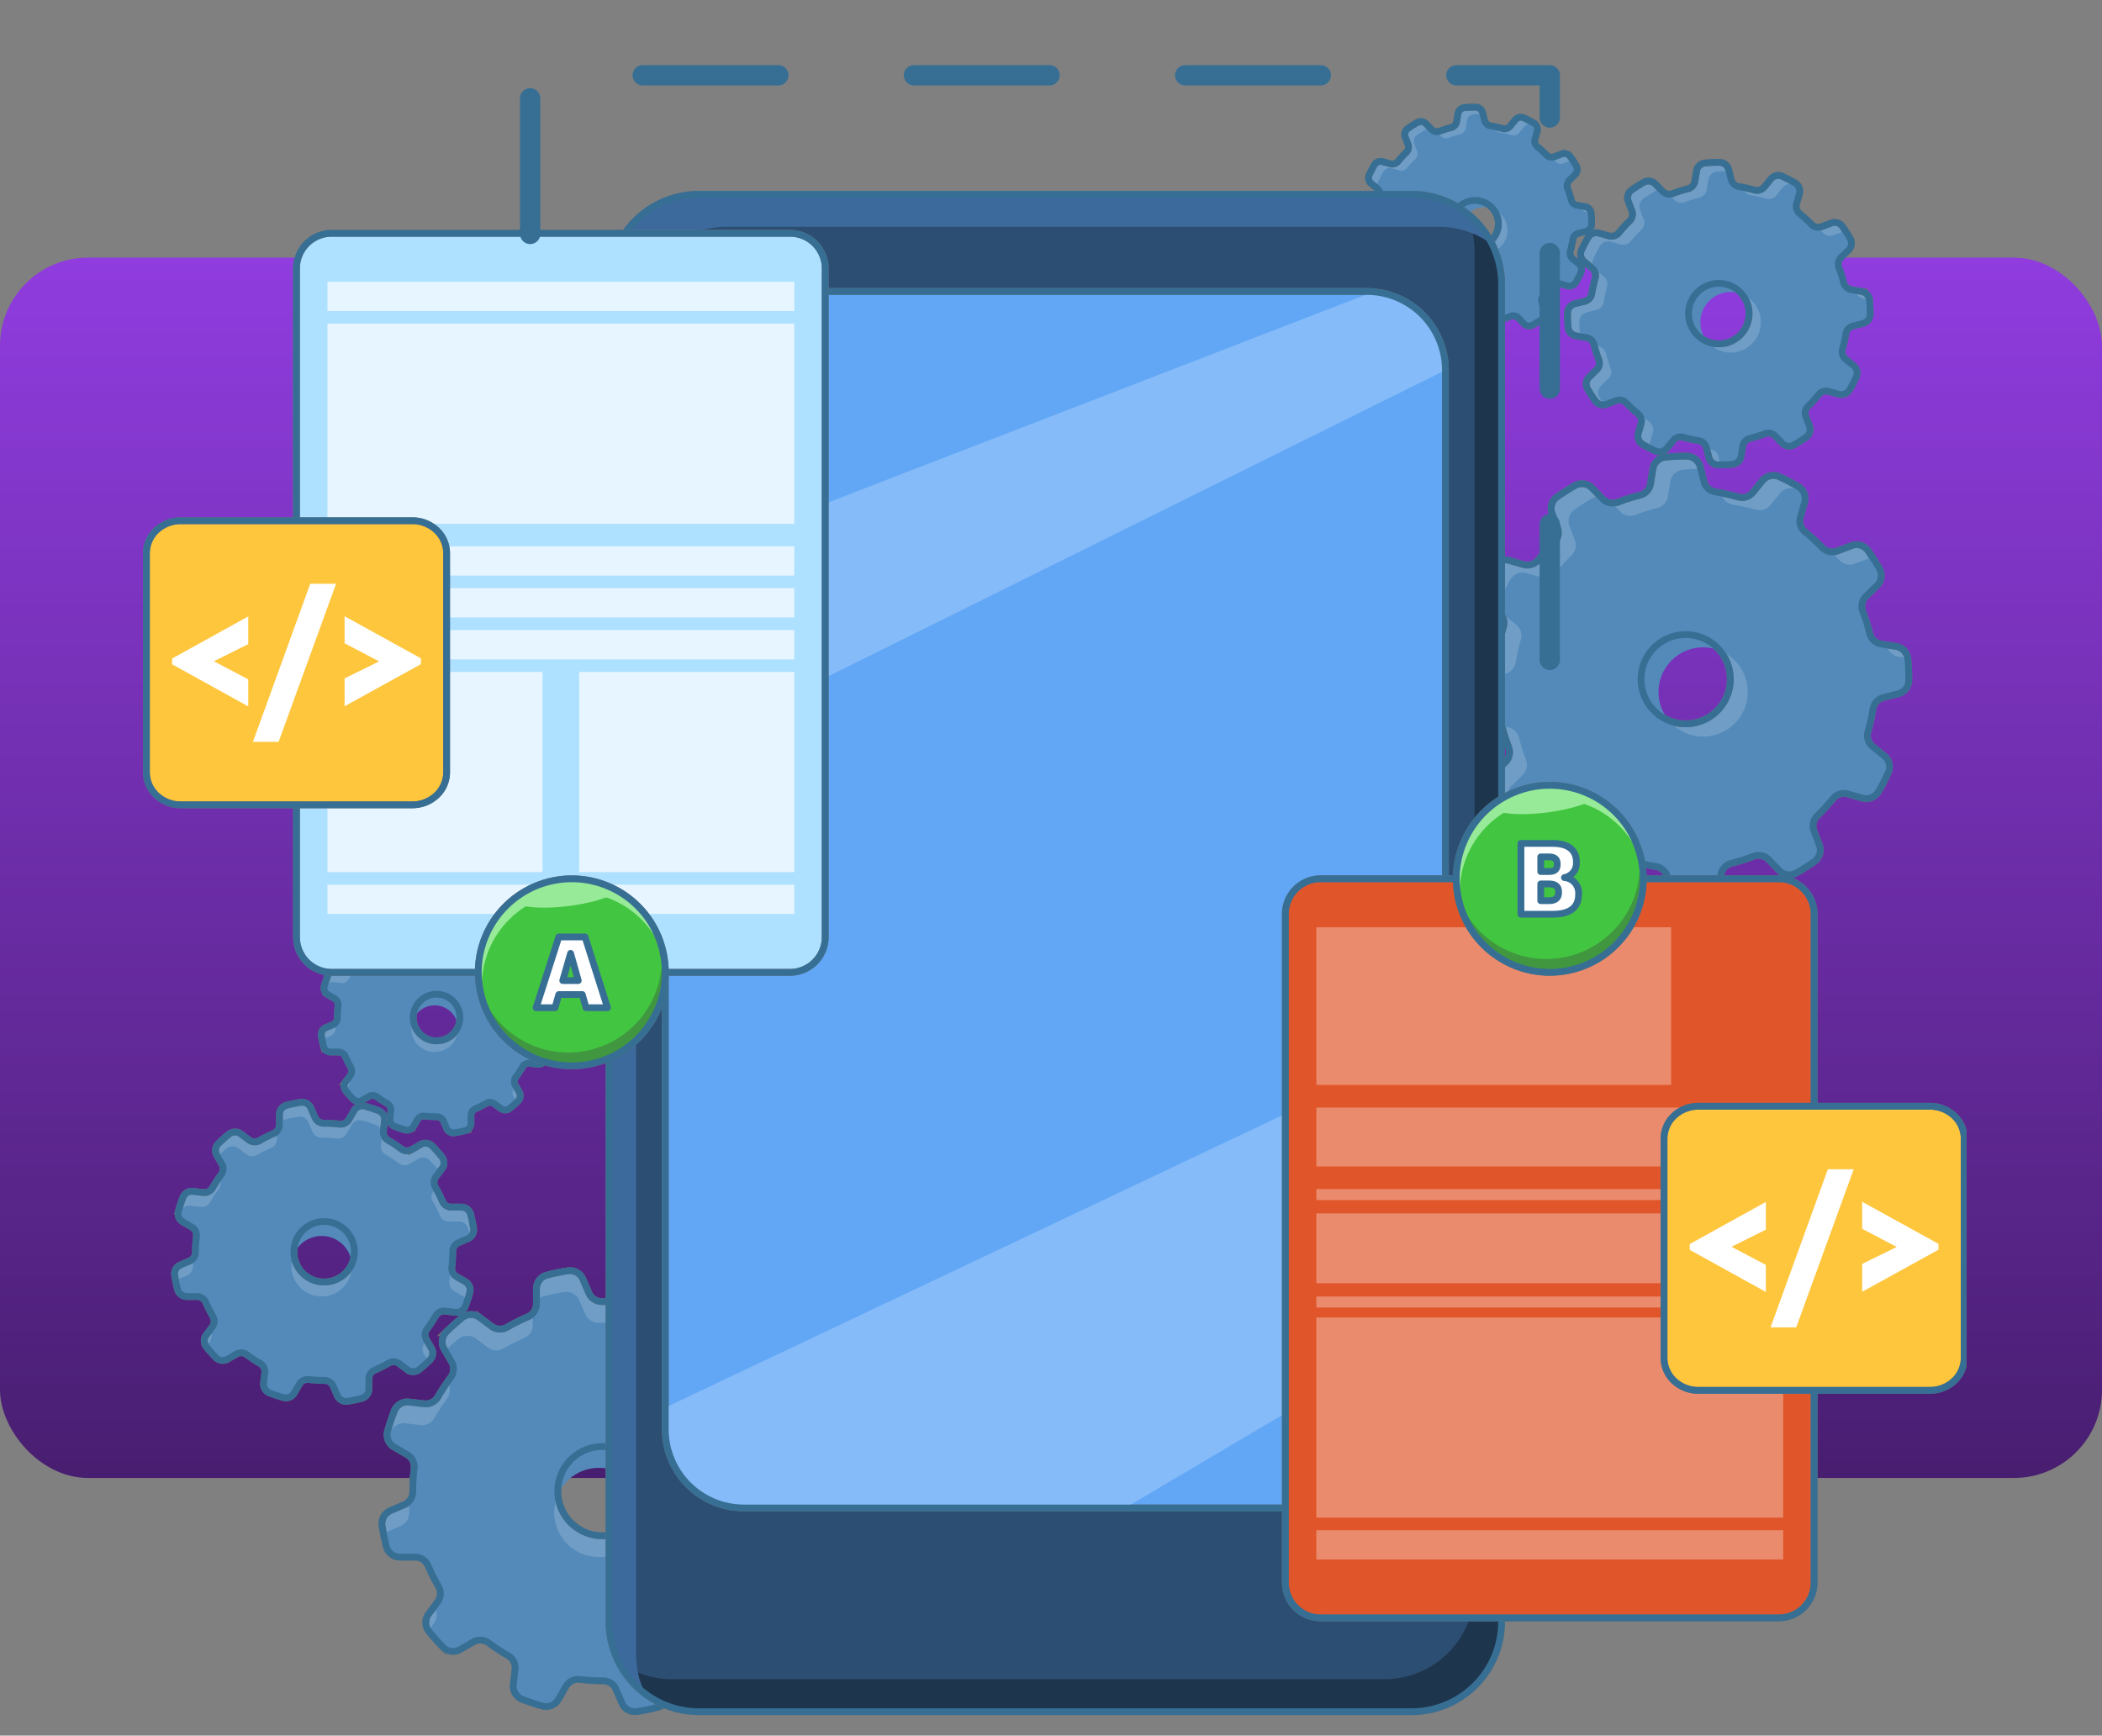 <svg xmlns="http://www.w3.org/2000/svg" xmlns:xlink="http://www.w3.org/1999/xlink" width="310" height="256" viewBox="0 0 310 256">
  <rect x="0" y="0" width="310" height="256" fill="#808080" stroke="none"/>
  <defs>
    <linearGradient id="linear-gradient" x1="0.5" x2="0.5" y2="1" gradientUnits="objectBoundingBox">
      <stop offset="0" stop-color="#903cdf"/>
      <stop offset="1" stop-color="#481e70"/>
    </linearGradient>
    <clipPath id="clip-path">
      <rect id="Rectángulo_426545" data-name="Rectángulo 426545" width="269" height="256" transform="translate(279.726 3789.391)" fill="#fff" stroke="#707070" stroke-width="1"/>
    </clipPath>
    <clipPath id="clip-path-2">
      <path id="Trazado_1070993" data-name="Trazado 1070993" d="M-642.91,1053.9a1.414,1.414,0,0,0-.237,1.72l.753,1.3a1.414,1.414,0,0,1-.092,1.555,18.913,18.913,0,0,0-1.278,1.94,1.414,1.414,0,0,1-1.391.7l-1.494-.176a1.414,1.414,0,0,0-1.487.9q-.378.983-.663,2a1.414,1.414,0,0,0,.655,1.609l1.3.752a1.414,1.414,0,0,1,.7,1.392,18.906,18.906,0,0,0-.136,2.319,1.414,1.414,0,0,1-.856,1.3l-1.382.595a1.414,1.414,0,0,0-.838,1.521q.164,1.041.425,2.062a1.414,1.414,0,0,0,1.371,1.066h1.5a1.414,1.414,0,0,1,1.3.857,18.9,18.9,0,0,0,1.042,2.077,1.414,1.414,0,0,1-.09,1.554l-.9,1.206a1.414,1.414,0,0,0,.035,1.737q.662.819,1.4,1.573a1.414,1.414,0,0,0,1.72.237l1.3-.753a1.414,1.414,0,0,1,1.555.092,18.9,18.9,0,0,0,1.94,1.278,1.414,1.414,0,0,1,.7,1.391c-.054.462-.12,1.019-.176,1.494a1.414,1.414,0,0,0,.9,1.487q.983.378,2,.663a1.414,1.414,0,0,0,1.609-.655l.752-1.3a1.414,1.414,0,0,1,1.392-.7,18.9,18.9,0,0,0,2.319.136,1.414,1.414,0,0,1,1.3.855l.594,1.382a1.414,1.414,0,0,0,1.521.838q1.041-.164,2.062-.425a1.414,1.414,0,0,0,1.066-1.371c0-.479,0-1.04,0-1.5a1.414,1.414,0,0,1,.857-1.3,18.912,18.912,0,0,0,2.076-1.042,1.414,1.414,0,0,1,1.554.09l1.206.9a1.414,1.414,0,0,0,1.737-.035q.819-.662,1.573-1.4a1.414,1.414,0,0,0,.237-1.72l-.753-1.3a1.414,1.414,0,0,1,.092-1.555,18.933,18.933,0,0,0,1.278-1.94,1.414,1.414,0,0,1,1.391-.7l1.494.176a1.414,1.414,0,0,0,1.487-.9q.378-.983.663-2a1.414,1.414,0,0,0-.655-1.609l-1.3-.752a1.414,1.414,0,0,1-.7-1.392,18.88,18.88,0,0,0,.136-2.319,1.414,1.414,0,0,1,.856-1.3l1.382-.595a1.414,1.414,0,0,0,.838-1.521q-.164-1.041-.425-2.062a1.414,1.414,0,0,0-1.371-1.066h-1.5a1.414,1.414,0,0,1-1.3-.857,18.913,18.913,0,0,0-1.042-2.077,1.414,1.414,0,0,1,.09-1.554l.9-1.206a1.414,1.414,0,0,0-.035-1.736q-.662-.819-1.4-1.573a1.414,1.414,0,0,0-1.72-.237l-1.3.753a1.414,1.414,0,0,1-1.555-.091,18.909,18.909,0,0,0-1.94-1.278,1.414,1.414,0,0,1-.7-1.391c.054-.462.12-1.019.176-1.494a1.414,1.414,0,0,0-.9-1.487q-.983-.378-2-.663a1.414,1.414,0,0,0-1.608.655l-.752,1.3a1.414,1.414,0,0,1-1.392.7,18.9,18.9,0,0,0-2.319-.136,1.414,1.414,0,0,1-1.3-.856l-.594-1.382a1.414,1.414,0,0,0-1.521-.838q-1.04.164-2.062.425a1.414,1.414,0,0,0-1.065,1.371c0,.479,0,1.04,0,1.5a1.414,1.414,0,0,1-.857,1.3,18.869,18.869,0,0,0-2.077,1.042,1.414,1.414,0,0,1-1.554-.09l-1.206-.9a1.414,1.414,0,0,0-1.737.035q-.819.662-1.573,1.4Zm12.634,12.621a4.465,4.465,0,0,0-.369,6.3,4.465,4.465,0,0,0,6.3.369,4.465,4.465,0,0,0,.369-6.3,4.465,4.465,0,0,0-6.3-.369Z" transform="translate(649.372 -1047.791)"/>
    </clipPath>
    <clipPath id="clip-path-3">
      <path id="Trazado_1070997" data-name="Trazado 1070997" d="M-376.26,687.179a1.09,1.09,0,0,0-.183,1.326l.58,1a1.09,1.09,0,0,1-.071,1.2,14.576,14.576,0,0,0-.985,1.5,1.089,1.089,0,0,1-1.072.539l-1.152-.136a1.09,1.09,0,0,0-1.146.692q-.291.758-.511,1.54a1.09,1.09,0,0,0,.5,1.24l1,.579a1.09,1.09,0,0,1,.538,1.073,14.586,14.586,0,0,0-.1,1.787,1.09,1.09,0,0,1-.659,1l-1.065.458a1.09,1.09,0,0,0-.646,1.172q.127.8.328,1.589a1.09,1.09,0,0,0,1.057.821h1.16a1.09,1.09,0,0,1,1,.66,14.563,14.563,0,0,0,.8,1.6,1.09,1.09,0,0,1-.07,1.2l-.694.93a1.09,1.09,0,0,0,.027,1.338q.51.631,1.079,1.213a1.09,1.09,0,0,0,1.326.183l1-.58a1.09,1.09,0,0,1,1.2.071,14.547,14.547,0,0,0,1.5.984,1.089,1.089,0,0,1,.539,1.072c-.042.356-.092.785-.136,1.152a1.09,1.09,0,0,0,.692,1.146q.758.291,1.54.511a1.09,1.09,0,0,0,1.24-.5l.579-1a1.09,1.09,0,0,1,1.073-.538,14.58,14.58,0,0,0,1.787.1,1.089,1.089,0,0,1,1,.659l.458,1.065a1.09,1.09,0,0,0,1.172.646q.8-.126,1.589-.328a1.09,1.09,0,0,0,.821-1.057c0-.369,0-.8,0-1.16a1.09,1.09,0,0,1,.66-1,14.573,14.573,0,0,0,1.6-.8,1.09,1.09,0,0,1,1.2.07l.929.694a1.09,1.09,0,0,0,1.338-.027q.631-.51,1.213-1.079a1.09,1.09,0,0,0,.183-1.326l-.581-1a1.09,1.09,0,0,1,.071-1.2,14.563,14.563,0,0,0,.985-1.5,1.089,1.089,0,0,1,1.072-.539l1.152.136a1.09,1.09,0,0,0,1.146-.692q.292-.758.511-1.54a1.09,1.09,0,0,0-.5-1.24l-1-.579a1.09,1.09,0,0,1-.538-1.073,14.562,14.562,0,0,0,.1-1.788,1.09,1.09,0,0,1,.659-1l1.065-.458a1.09,1.09,0,0,0,.646-1.172q-.126-.8-.328-1.589a1.09,1.09,0,0,0-1.057-.821h-1.16a1.09,1.09,0,0,1-1-.66,14.567,14.567,0,0,0-.8-1.6,1.09,1.09,0,0,1,.07-1.2l.694-.93a1.09,1.09,0,0,0-.027-1.338q-.511-.631-1.079-1.212a1.09,1.09,0,0,0-1.326-.183l-1,.58a1.09,1.09,0,0,1-1.2-.071,14.546,14.546,0,0,0-1.5-.985,1.09,1.09,0,0,1-.539-1.072c.042-.356.093-.785.136-1.152a1.09,1.09,0,0,0-.692-1.146q-.758-.291-1.54-.511a1.09,1.09,0,0,0-1.24.5l-.579,1a1.09,1.09,0,0,1-1.073.538,14.578,14.578,0,0,0-1.787-.1,1.089,1.089,0,0,1-1-.659l-.458-1.065a1.09,1.09,0,0,0-1.172-.646q-.8.126-1.589.328a1.09,1.09,0,0,0-.821,1.057c0,.369,0,.8,0,1.16a1.09,1.09,0,0,1-.66,1,14.559,14.559,0,0,0-1.6.8,1.09,1.09,0,0,1-1.2-.07l-.929-.694a1.09,1.09,0,0,0-1.338.027q-.631.51-1.212,1.079Zm9.737,9.727a3.441,3.441,0,0,0-.284,4.856,3.441,3.441,0,0,0,4.856.284,3.441,3.441,0,0,0,.284-4.856,3.441,3.441,0,0,0-4.856-.284Z" transform="translate(381.24 -682.474)"/>
    </clipPath>
    <clipPath id="clip-path-4">
      <path id="Trazado_1071001" data-name="Trazado 1071001" d="M-261.034,1364.587a2.085,2.085,0,0,0-.35,2.537l1.111,1.921a2.085,2.085,0,0,1-.135,2.293,27.83,27.83,0,0,0-1.884,2.861,2.085,2.085,0,0,1-2.052,1.03l-2.2-.26a2.085,2.085,0,0,0-2.192,1.325q-.558,1.45-.977,2.947a2.085,2.085,0,0,0,.966,2.372l1.922,1.108a2.085,2.085,0,0,1,1.029,2.053,27.871,27.871,0,0,0-.2,3.42,2.085,2.085,0,0,1-1.262,1.918l-2.038.876a2.085,2.085,0,0,0-1.236,2.243q.242,1.534.627,3.041a2.085,2.085,0,0,0,2.022,1.571h2.219a2.085,2.085,0,0,1,1.918,1.263,27.879,27.879,0,0,0,1.536,3.062,2.085,2.085,0,0,1-.133,2.292l-1.327,1.778a2.085,2.085,0,0,0,.051,2.561q.977,1.208,2.063,2.32a2.085,2.085,0,0,0,2.537.35l1.921-1.111a2.085,2.085,0,0,1,2.293.135,27.887,27.887,0,0,0,2.861,1.884,2.085,2.085,0,0,1,1.03,2.052c-.08.681-.177,1.5-.26,2.2a2.085,2.085,0,0,0,1.325,2.192q1.45.558,2.947.977a2.085,2.085,0,0,0,2.372-.965l1.108-1.922a2.085,2.085,0,0,1,2.053-1.029,27.889,27.889,0,0,0,3.42.2,2.084,2.084,0,0,1,1.918,1.261l.877,2.038a2.085,2.085,0,0,0,2.243,1.236q1.534-.242,3.041-.627a2.085,2.085,0,0,0,1.571-2.022c0-.706,0-1.533,0-2.219a2.085,2.085,0,0,1,1.263-1.918,27.882,27.882,0,0,0,3.062-1.536,2.085,2.085,0,0,1,2.292.133l1.778,1.327a2.085,2.085,0,0,0,2.561-.051q1.208-.977,2.32-2.064a2.085,2.085,0,0,0,.35-2.537l-1.111-1.921a2.085,2.085,0,0,1,.135-2.292,27.849,27.849,0,0,0,1.884-2.861A2.085,2.085,0,0,1-211.72,1401l2.2.26a2.085,2.085,0,0,0,2.192-1.324q.558-1.45.977-2.947a2.085,2.085,0,0,0-.966-2.372l-1.922-1.108a2.085,2.085,0,0,1-1.029-2.053,27.864,27.864,0,0,0,.2-3.42,2.085,2.085,0,0,1,1.262-1.918l2.038-.877a2.085,2.085,0,0,0,1.236-2.243q-.242-1.534-.627-3.041a2.085,2.085,0,0,0-2.022-1.571H-210.4a2.085,2.085,0,0,1-1.918-1.263,27.864,27.864,0,0,0-1.536-3.062,2.085,2.085,0,0,1,.133-2.292l1.327-1.778a2.085,2.085,0,0,0-.051-2.561q-.977-1.208-2.063-2.32a2.085,2.085,0,0,0-2.537-.35l-1.921,1.111a2.085,2.085,0,0,1-2.293-.135,27.824,27.824,0,0,0-2.861-1.884,2.085,2.085,0,0,1-1.031-2.052c.08-.681.177-1.5.26-2.2a2.085,2.085,0,0,0-1.325-2.192q-1.45-.558-2.947-.977a2.085,2.085,0,0,0-2.372.966l-1.108,1.922a2.085,2.085,0,0,1-2.053,1.029,27.889,27.889,0,0,0-3.42-.2,2.085,2.085,0,0,1-1.918-1.262c-.271-.63-.6-1.389-.877-2.038a2.085,2.085,0,0,0-2.243-1.236q-1.534.242-3.041.627a2.085,2.085,0,0,0-1.571,2.022c0,.706,0,1.533,0,2.219a2.085,2.085,0,0,1-1.263,1.918,27.869,27.869,0,0,0-3.062,1.536,2.085,2.085,0,0,1-2.292-.134l-1.778-1.327a2.085,2.085,0,0,0-2.561.051q-1.208.977-2.32,2.064Zm18.629,18.61a6.584,6.584,0,0,0-.544,9.291,6.584,6.584,0,0,0,9.291.544,6.584,6.584,0,0,0,.544-9.291,6.585,6.585,0,0,0-9.291-.544Z" transform="translate(270.562 -1355.584)"/>
    </clipPath>
    <clipPath id="clip-path-5">
      <path id="Trazado_1071005" data-name="Trazado 1071005" d="M1918.256-669.76a1.414,1.414,0,0,1,1.368,1.07l.366,1.46a1.414,1.414,0,0,0,1.148,1.052,18.921,18.921,0,0,1,2.268.5,1.414,1.414,0,0,0,1.485-.467l.95-1.167a1.414,1.414,0,0,1,1.693-.39q.956.442,1.867.974a1.414,1.414,0,0,1,.649,1.611l-.413,1.447a1.414,1.414,0,0,0,.468,1.485,18.924,18.924,0,0,1,1.712,1.57,1.413,1.413,0,0,0,1.52.338l1.406-.535a1.414,1.414,0,0,1,1.661.509q.607.861,1.13,1.777a1.414,1.414,0,0,1-.243,1.72l-1.081,1.047a1.414,1.414,0,0,0-.337,1.52,18.961,18.961,0,0,1,.7,2.216,1.414,1.414,0,0,0,1.147,1.053l1.486.239a1.414,1.414,0,0,1,1.184,1.271q.094,1.049.09,2.1a1.414,1.414,0,0,1-1.07,1.368l-1.459.366a1.414,1.414,0,0,0-1.053,1.148,18.876,18.876,0,0,1-.5,2.268,1.414,1.414,0,0,0,.467,1.485l1.167.95a1.414,1.414,0,0,1,.39,1.693q-.443.956-.974,1.867a1.414,1.414,0,0,1-1.611.65l-1.447-.413a1.414,1.414,0,0,0-1.486.468,18.878,18.878,0,0,1-1.57,1.712,1.413,1.413,0,0,0-.338,1.52l.536,1.406a1.414,1.414,0,0,1-.509,1.661q-.861.606-1.777,1.13a1.414,1.414,0,0,1-1.72-.243l-1.047-1.081a1.414,1.414,0,0,0-1.521-.337,18.907,18.907,0,0,1-2.216.7,1.414,1.414,0,0,0-1.053,1.147c-.074.459-.163,1.013-.239,1.486a1.414,1.414,0,0,1-1.271,1.184q-1.049.095-2.1.091a1.414,1.414,0,0,1-1.368-1.07l-.366-1.459a1.414,1.414,0,0,0-1.148-1.052,18.894,18.894,0,0,1-2.268-.5,1.414,1.414,0,0,0-1.485.467l-.95,1.167a1.414,1.414,0,0,1-1.693.39q-.956-.443-1.867-.973a1.414,1.414,0,0,1-.65-1.611l.413-1.447a1.414,1.414,0,0,0-.468-1.485,18.886,18.886,0,0,1-1.712-1.57,1.414,1.414,0,0,0-1.52-.338l-1.406.536a1.414,1.414,0,0,1-1.661-.509q-.607-.861-1.13-1.777a1.414,1.414,0,0,1,.243-1.72l1.081-1.047a1.414,1.414,0,0,0,.338-1.52,18.883,18.883,0,0,1-.7-2.216,1.414,1.414,0,0,0-1.147-1.053l-1.486-.239a1.414,1.414,0,0,1-1.184-1.271q-.095-1.049-.09-2.1a1.414,1.414,0,0,1,1.07-1.368l1.459-.366a1.414,1.414,0,0,0,1.052-1.148,18.953,18.953,0,0,1,.5-2.268,1.414,1.414,0,0,0-.467-1.485l-1.167-.95a1.414,1.414,0,0,1-.39-1.693q.443-.956.973-1.867a1.414,1.414,0,0,1,1.611-.65l1.447.413a1.414,1.414,0,0,0,1.485-.468A18.887,18.887,0,0,1,1905-661.1a1.414,1.414,0,0,0,.338-1.52l-.536-1.406a1.414,1.414,0,0,1,.509-1.661q.861-.606,1.776-1.13a1.414,1.414,0,0,1,1.72.243l1.047,1.081a1.414,1.414,0,0,0,1.52.337,18.893,18.893,0,0,1,2.216-.7,1.413,1.413,0,0,0,1.053-1.147c.074-.459.163-1.013.24-1.486a1.414,1.414,0,0,1,1.271-1.184q1.05-.095,2.1-.09Zm-.284,17.856a4.465,4.465,0,0,1,4.651,4.267,4.465,4.465,0,0,1-4.267,4.651,4.465,4.465,0,0,1-4.651-4.267,4.465,4.465,0,0,1,4.267-4.651Z" transform="translate(-1895.849 669.76)"/>
    </clipPath>
    <clipPath id="clip-path-6">
      <path id="Trazado_1071009" data-name="Trazado 1071009" d="M1531.085-770.61a1.09,1.09,0,0,1,1.054.825l.282,1.125a1.09,1.09,0,0,0,.885.811,14.576,14.576,0,0,1,1.748.388,1.089,1.089,0,0,0,1.145-.36l.732-.9a1.09,1.09,0,0,1,1.3-.3q.737.341,1.439.75a1.09,1.09,0,0,1,.5,1.241l-.318,1.115a1.09,1.09,0,0,0,.361,1.145,14.563,14.563,0,0,1,1.319,1.21,1.09,1.09,0,0,0,1.171.261l1.084-.413a1.09,1.09,0,0,1,1.28.392q.468.664.871,1.369a1.09,1.09,0,0,1-.187,1.325l-.833.807a1.09,1.09,0,0,0-.26,1.172,14.579,14.579,0,0,1,.538,1.708,1.09,1.09,0,0,0,.884.811l1.145.185a1.09,1.09,0,0,1,.913.979q.073.809.07,1.621a1.09,1.09,0,0,1-.825,1.054l-1.125.282a1.09,1.09,0,0,0-.811.885,14.546,14.546,0,0,1-.388,1.748,1.089,1.089,0,0,0,.36,1.145l.9.732a1.09,1.09,0,0,1,.3,1.3q-.341.737-.75,1.439a1.09,1.09,0,0,1-1.241.5l-1.115-.318a1.09,1.09,0,0,0-1.145.361,14.573,14.573,0,0,1-1.21,1.32,1.089,1.089,0,0,0-.261,1.171l.413,1.084a1.09,1.09,0,0,1-.392,1.28q-.664.467-1.369.871a1.09,1.09,0,0,1-1.325-.187l-.807-.833a1.09,1.09,0,0,0-1.172-.26,14.585,14.585,0,0,1-1.708.538,1.089,1.089,0,0,0-.811.884c-.057.354-.126.78-.185,1.145a1.09,1.09,0,0,1-.979.912q-.809.073-1.621.07a1.09,1.09,0,0,1-1.054-.825l-.282-1.125a1.09,1.09,0,0,0-.885-.811,14.582,14.582,0,0,1-1.748-.388,1.089,1.089,0,0,0-1.145.36l-.732.9a1.09,1.09,0,0,1-1.3.3q-.737-.341-1.439-.75a1.089,1.089,0,0,1-.5-1.241l.318-1.115a1.09,1.09,0,0,0-.361-1.145,14.564,14.564,0,0,1-1.32-1.21,1.09,1.09,0,0,0-1.171-.261l-1.084.413a1.09,1.09,0,0,1-1.28-.392q-.467-.664-.871-1.369a1.09,1.09,0,0,1,.187-1.325l.833-.807a1.09,1.09,0,0,0,.26-1.172,14.535,14.535,0,0,1-.538-1.708,1.09,1.09,0,0,0-.884-.812l-1.145-.185a1.09,1.09,0,0,1-.913-.979q-.073-.809-.07-1.621a1.09,1.09,0,0,1,.825-1.054l1.125-.282a1.09,1.09,0,0,0,.811-.885,14.522,14.522,0,0,1,.388-1.748,1.09,1.09,0,0,0-.36-1.145l-.9-.732a1.09,1.09,0,0,1-.3-1.3q.341-.737.75-1.439a1.09,1.09,0,0,1,1.241-.5l1.115.318a1.09,1.09,0,0,0,1.145-.361,14.557,14.557,0,0,1,1.21-1.32,1.09,1.09,0,0,0,.261-1.171l-.413-1.084a1.09,1.09,0,0,1,.392-1.28q.664-.467,1.369-.871a1.09,1.09,0,0,1,1.325.187l.807.833a1.09,1.09,0,0,0,1.172.26,14.575,14.575,0,0,1,1.708-.538,1.09,1.09,0,0,0,.812-.884l.185-1.145a1.09,1.09,0,0,1,.979-.912q.808-.073,1.621-.07Zm-.22,13.762a3.441,3.441,0,0,1,3.585,3.288,3.442,3.442,0,0,1-3.288,3.585,3.441,3.441,0,0,1-3.585-3.288,3.442,3.442,0,0,1,3.288-3.585Z" transform="translate(-1513.816 770.61)"/>
    </clipPath>
    <clipPath id="clip-path-7">
      <path id="Trazado_1071013" data-name="Trazado 1071013" d="M1737.162-132.874a2.085,2.085,0,0,1,2.017,1.578c.172.685.373,1.487.54,2.152a2.086,2.086,0,0,0,1.693,1.552,27.872,27.872,0,0,1,3.344.743,2.085,2.085,0,0,0,2.19-.688l1.4-1.721a2.085,2.085,0,0,1,2.5-.575q1.41.653,2.753,1.435a2.085,2.085,0,0,1,.958,2.375l-.609,2.134a2.085,2.085,0,0,0,.69,2.19,27.866,27.866,0,0,1,2.525,2.315,2.084,2.084,0,0,0,2.241.5l2.074-.79a2.085,2.085,0,0,1,2.449.75q.894,1.27,1.667,2.62a2.085,2.085,0,0,1-.358,2.536l-1.594,1.544a2.085,2.085,0,0,0-.5,2.242,27.885,27.885,0,0,1,1.029,3.267,2.085,2.085,0,0,0,1.691,1.553l2.191.353a2.085,2.085,0,0,1,1.746,1.874q.14,1.547.133,3.1a2.085,2.085,0,0,1-1.578,2.017l-2.152.54a2.085,2.085,0,0,0-1.552,1.693,27.881,27.881,0,0,1-.743,3.344,2.084,2.084,0,0,0,.688,2.19l1.721,1.4a2.085,2.085,0,0,1,.575,2.5q-.653,1.409-1.435,2.753a2.085,2.085,0,0,1-2.375.958l-2.134-.608a2.085,2.085,0,0,0-2.19.69,27.86,27.86,0,0,1-2.315,2.525,2.084,2.084,0,0,0-.5,2.241c.244.641.538,1.413.79,2.074a2.085,2.085,0,0,1-.75,2.449q-1.27.894-2.62,1.666a2.085,2.085,0,0,1-2.536-.358l-1.544-1.594a2.085,2.085,0,0,0-2.242-.5,27.889,27.889,0,0,1-3.267,1.029,2.085,2.085,0,0,0-1.553,1.691c-.109.677-.241,1.493-.353,2.191a2.085,2.085,0,0,1-1.874,1.746q-1.547.14-3.1.133a2.085,2.085,0,0,1-2.017-1.578c-.172-.685-.373-1.487-.54-2.152a2.085,2.085,0,0,0-1.693-1.552,27.872,27.872,0,0,1-3.344-.743,2.084,2.084,0,0,0-2.19.688l-1.4,1.721a2.085,2.085,0,0,1-2.5.575q-1.409-.653-2.753-1.435a2.085,2.085,0,0,1-.958-2.375l.609-2.134a2.085,2.085,0,0,0-.69-2.19,27.864,27.864,0,0,1-2.525-2.315,2.085,2.085,0,0,0-2.241-.5l-2.074.79a2.085,2.085,0,0,1-2.449-.75q-.894-1.27-1.667-2.62a2.085,2.085,0,0,1,.358-2.536l1.594-1.544a2.085,2.085,0,0,0,.5-2.242,27.862,27.862,0,0,1-1.029-3.267,2.085,2.085,0,0,0-1.691-1.553L1706-95.13A2.085,2.085,0,0,1,1704.255-97q-.14-1.547-.133-3.1a2.085,2.085,0,0,1,1.578-2.017l2.152-.54a2.085,2.085,0,0,0,1.552-1.693,27.857,27.857,0,0,1,.743-3.344,2.085,2.085,0,0,0-.688-2.19l-1.721-1.4a2.085,2.085,0,0,1-.575-2.5q.652-1.41,1.435-2.753a2.085,2.085,0,0,1,2.375-.958l2.134.608a2.085,2.085,0,0,0,2.19-.69,27.884,27.884,0,0,1,2.315-2.525,2.085,2.085,0,0,0,.5-2.241c-.244-.641-.538-1.413-.79-2.074a2.085,2.085,0,0,1,.75-2.449q1.27-.894,2.62-1.666a2.085,2.085,0,0,1,2.536.358l1.544,1.594a2.085,2.085,0,0,0,2.242.5,27.872,27.872,0,0,1,3.268-1.029,2.085,2.085,0,0,0,1.553-1.691c.109-.677.241-1.493.353-2.191a2.085,2.085,0,0,1,1.874-1.746q1.547-.14,3.1-.133Zm-.419,26.329a6.584,6.584,0,0,1,6.858,6.291,6.584,6.584,0,0,1-6.291,6.858,6.584,6.584,0,0,1-6.858-6.291,6.584,6.584,0,0,1,6.291-6.858Z" transform="translate(-1704.122 132.874)"/>
    </clipPath>
    <clipPath id="clip-path-8">
      <path id="Trazado_1071017" data-name="Trazado 1071017" d="M276.193-598.161V-400.89a13.282,13.282,0,0,1-13.276,13.276H157.838a13.282,13.282,0,0,1-13.276-13.276V-598.161a13.282,13.282,0,0,1,13.276-13.276H262.917a13.283,13.283,0,0,1,13.277,13.276Z" transform="translate(-144.562 611.437)"/>
    </clipPath>
    <clipPath id="clip-path-10">
      <path id="Trazado_1071023" data-name="Trazado 1071023" d="M362.275-422.232V-266a11.61,11.61,0,0,1-11.6,11.6H258.819a11.61,11.61,0,0,1-11.6-11.6V-422.232a11.61,11.61,0,0,1,11.6-11.6H350.67a11.611,11.611,0,0,1,11.605,11.6Z" transform="translate(-247.214 433.837)"/>
    </clipPath>
    <clipPath id="clip-path-11">
      <path id="Trazado_1071027" data-name="Trazado 1071027" d="M-348.522-534.884v98.614a5.2,5.2,0,0,1-5.2,5.2H-421.3a5.2,5.2,0,0,1-5.2-5.2v-98.614a5.2,5.2,0,0,1,5.2-5.2h67.581a5.2,5.2,0,0,1,5.2,5.2Z" transform="translate(426.493 540.079)"/>
    </clipPath>
    <clipPath id="clip-path-19">
      <path id="Trazado_1071045" data-name="Trazado 1071045" d="M1458.418,644.779v98.614a5.2,5.2,0,0,1-5.2,5.2h-67.581a5.2,5.2,0,0,1-5.2-5.2V644.779a5.2,5.2,0,0,1,5.2-5.2h67.581a5.2,5.2,0,0,1,5.2,5.2Z" transform="translate(-1380.447 -639.584)"/>
    </clipPath>
    <clipPath id="clip-path-26">
      <path id="Trazado_1071062" data-name="Trazado 1071062" d="M-80.554,639.584a13.8,13.8,0,0,1,13.791,13.791,13.8,13.8,0,0,1-13.791,13.791,13.8,13.8,0,0,1-13.791-13.791,13.8,13.8,0,0,1,13.791-13.791Z" transform="translate(94.345 -639.584)"/>
    </clipPath>
    <clipPath id="clip-path-29">
      <path id="Trazado_1071071" data-name="Trazado 1071071" d="M1706.394,468.716a13.791,13.791,0,1,1-13.791,13.791,13.8,13.8,0,0,1,13.791-13.791Z" transform="translate(-1692.603 -468.716)"/>
    </clipPath>
    <clipPath id="clip-path-32">
      <path id="Trazado_1071080" data-name="Trazado 1071080" d="M2111.442,1055.24a5.206,5.206,0,0,1,3.576,1.4,4.661,4.661,0,0,1,1.481,3.385v32.334a4.661,4.661,0,0,1-1.481,3.385,5.205,5.205,0,0,1-3.576,1.4h-34.159a5.206,5.206,0,0,1-3.576-1.4,4.661,4.661,0,0,1-1.481-3.385v-32.334a4.661,4.661,0,0,1,1.481-3.385,5.206,5.206,0,0,1,3.576-1.4Z" transform="translate(-2072.226 -1055.24)"/>
    </clipPath>
    <clipPath id="clip-path-35">
      <path id="Trazado_1071088" data-name="Trazado 1071088" d="M-661.539-14.82a5.205,5.205,0,0,1,3.576,1.4,4.661,4.661,0,0,1,1.481,3.385V22.3a4.661,4.661,0,0,1-1.481,3.385,5.205,5.205,0,0,1-3.576,1.4H-695.7a5.205,5.205,0,0,1-3.576-1.4,4.661,4.661,0,0,1-1.481-3.385V-10.033a4.661,4.661,0,0,1,1.481-3.385,5.205,5.205,0,0,1,3.576-1.4Z" transform="translate(700.755 14.82)"/>
    </clipPath>
  </defs>
  <g id="Grupo_1236698" data-name="Grupo 1236698" transform="translate(-280 -3806)">
    <rect id="Rectángulo_422680" data-name="Rectángulo 422680" width="310" height="180" rx="13" transform="translate(280 3844)" fill="url(#linear-gradient)"/>
    <g id="Enmascarar_grupo_1211626" data-name="Enmascarar grupo 1211626" transform="translate(21.274 16.609)" clip-path="url(#clip-path)">
      <g id="Grupo_1236697" data-name="Grupo 1236697" transform="translate(280.32 3800.499)">
        <path id="Trazado_1070991" data-name="Trazado 1070991" d="M-642.91,1053.9a1.414,1.414,0,0,0-.237,1.72l.753,1.3a1.414,1.414,0,0,1-.092,1.555,18.913,18.913,0,0,0-1.278,1.94,1.414,1.414,0,0,1-1.391.7l-1.494-.176a1.414,1.414,0,0,0-1.487.9q-.378.983-.663,2a1.414,1.414,0,0,0,.655,1.609l1.3.752a1.414,1.414,0,0,1,.7,1.392,18.906,18.906,0,0,0-.136,2.319,1.414,1.414,0,0,1-.856,1.3l-1.382.595a1.414,1.414,0,0,0-.838,1.521q.164,1.041.425,2.062a1.414,1.414,0,0,0,1.371,1.066h1.5a1.414,1.414,0,0,1,1.3.857,18.9,18.9,0,0,0,1.042,2.077,1.414,1.414,0,0,1-.09,1.554l-.9,1.206a1.414,1.414,0,0,0,.035,1.737q.662.819,1.4,1.573a1.414,1.414,0,0,0,1.72.237l1.3-.753a1.414,1.414,0,0,1,1.555.092,18.9,18.9,0,0,0,1.94,1.278,1.414,1.414,0,0,1,.7,1.391c-.054.462-.12,1.019-.176,1.494a1.414,1.414,0,0,0,.9,1.487q.983.378,2,.663a1.414,1.414,0,0,0,1.609-.655l.752-1.3a1.414,1.414,0,0,1,1.392-.7,18.9,18.9,0,0,0,2.319.136,1.414,1.414,0,0,1,1.3.855l.594,1.382a1.414,1.414,0,0,0,1.521.838q1.041-.164,2.062-.425a1.414,1.414,0,0,0,1.066-1.371c0-.479,0-1.04,0-1.5a1.414,1.414,0,0,1,.857-1.3,18.912,18.912,0,0,0,2.076-1.042,1.414,1.414,0,0,1,1.554.09l1.206.9a1.414,1.414,0,0,0,1.737-.035q.819-.662,1.573-1.4a1.414,1.414,0,0,0,.237-1.72l-.753-1.3a1.414,1.414,0,0,1,.092-1.555,18.933,18.933,0,0,0,1.278-1.94,1.414,1.414,0,0,1,1.391-.7l1.494.176a1.414,1.414,0,0,0,1.487-.9q.378-.983.663-2a1.414,1.414,0,0,0-.655-1.609l-1.3-.752a1.414,1.414,0,0,1-.7-1.392,18.88,18.88,0,0,0,.136-2.319,1.414,1.414,0,0,1,.856-1.3l1.382-.595a1.414,1.414,0,0,0,.838-1.521q-.164-1.041-.425-2.062a1.414,1.414,0,0,0-1.371-1.066h-1.5a1.414,1.414,0,0,1-1.3-.857,18.913,18.913,0,0,0-1.042-2.077,1.414,1.414,0,0,1,.09-1.554l.9-1.206a1.414,1.414,0,0,0-.035-1.736q-.662-.819-1.4-1.573a1.414,1.414,0,0,0-1.72-.237l-1.3.753a1.414,1.414,0,0,1-1.555-.091,18.909,18.909,0,0,0-1.94-1.278,1.414,1.414,0,0,1-.7-1.391c.054-.462.12-1.019.176-1.494a1.414,1.414,0,0,0-.9-1.487q-.983-.378-2-.663a1.414,1.414,0,0,0-1.608.655l-.752,1.3a1.414,1.414,0,0,1-1.392.7,18.9,18.9,0,0,0-2.319-.136,1.414,1.414,0,0,1-1.3-.856l-.594-1.382a1.414,1.414,0,0,0-1.521-.838q-1.04.164-2.062.425a1.414,1.414,0,0,0-1.065,1.371c0,.479,0,1.04,0,1.5a1.414,1.414,0,0,1-.857,1.3,18.869,18.869,0,0,0-2.077,1.042,1.414,1.414,0,0,1-1.554-.09l-1.206-.9a1.414,1.414,0,0,0-1.737.035q-.819.662-1.573,1.4Zm12.634,12.621a4.465,4.465,0,0,0-.369,6.3,4.465,4.465,0,0,0,6.3.369,4.465,4.465,0,0,0,.369-6.3,4.465,4.465,0,0,0-6.3-.369Z" transform="translate(653.519 -896.327)" fill="#6f9dc5" stroke="#707070" stroke-width="1" fill-rule="evenodd"/>
        <g id="Grupo_1236648" data-name="Grupo 1236648" transform="translate(4.147 151.464)">
          <g id="Grupo_1236647" data-name="Grupo 1236647" transform="translate(0 0)" clip-path="url(#clip-path-2)">
            <path id="Trazado_1070992" data-name="Trazado 1070992" d="M-647.431,1080.306a1.414,1.414,0,0,0-.237,1.72l.753,1.3a1.414,1.414,0,0,1-.092,1.555,18.9,18.9,0,0,0-1.278,1.94,1.414,1.414,0,0,1-1.391.7l-1.494-.176a1.414,1.414,0,0,0-1.487.9q-.378.983-.663,2a1.414,1.414,0,0,0,.655,1.609l1.3.752a1.414,1.414,0,0,1,.7,1.392,18.9,18.9,0,0,0-.136,2.319,1.414,1.414,0,0,1-.856,1.3l-1.382.594a1.414,1.414,0,0,0-.838,1.521q.164,1.041.425,2.062a1.414,1.414,0,0,0,1.371,1.066h1.5a1.414,1.414,0,0,1,1.3.857,18.9,18.9,0,0,0,1.042,2.077,1.414,1.414,0,0,1-.09,1.554l-.9,1.206a1.414,1.414,0,0,0,.035,1.737q.662.819,1.4,1.573a1.414,1.414,0,0,0,1.72.237l1.3-.753a1.414,1.414,0,0,1,1.555.092,18.922,18.922,0,0,0,1.94,1.277,1.414,1.414,0,0,1,.7,1.391c-.054.462-.12,1.019-.176,1.494a1.414,1.414,0,0,0,.9,1.487q.983.378,2,.663a1.414,1.414,0,0,0,1.609-.655l.752-1.3a1.414,1.414,0,0,1,1.392-.7,18.952,18.952,0,0,0,2.319.136,1.413,1.413,0,0,1,1.3.855l.594,1.382a1.414,1.414,0,0,0,1.521.838q1.041-.164,2.062-.425a1.414,1.414,0,0,0,1.066-1.371c0-.479,0-1.039,0-1.5a1.414,1.414,0,0,1,.857-1.3,18.923,18.923,0,0,0,2.076-1.042,1.414,1.414,0,0,1,1.554.09l1.206.9a1.414,1.414,0,0,0,1.737-.035q.819-.662,1.573-1.4a1.414,1.414,0,0,0,.237-1.72l-.753-1.3a1.414,1.414,0,0,1,.092-1.555,18.9,18.9,0,0,0,1.278-1.94,1.413,1.413,0,0,1,1.391-.7l1.494.176a1.414,1.414,0,0,0,1.487-.9q.378-.983.663-2a1.414,1.414,0,0,0-.655-1.608l-1.3-.751a1.414,1.414,0,0,1-.7-1.392,18.892,18.892,0,0,0,.136-2.319,1.414,1.414,0,0,1,.856-1.3l1.382-.595a1.414,1.414,0,0,0,.838-1.521q-.164-1.041-.425-2.062a1.414,1.414,0,0,0-1.371-1.065h-1.5a1.414,1.414,0,0,1-1.3-.857,18.913,18.913,0,0,0-1.042-2.077,1.414,1.414,0,0,1,.09-1.554l.9-1.206a1.414,1.414,0,0,0-.035-1.736q-.662-.819-1.4-1.573a1.414,1.414,0,0,0-1.72-.237l-1.3.753a1.414,1.414,0,0,1-1.555-.092,18.913,18.913,0,0,0-1.94-1.277,1.414,1.414,0,0,1-.7-1.391c.054-.462.12-1.019.176-1.495a1.414,1.414,0,0,0-.9-1.486q-.983-.378-2-.663a1.414,1.414,0,0,0-1.608.655l-.752,1.3a1.414,1.414,0,0,1-1.392.7,18.879,18.879,0,0,0-2.319-.136,1.414,1.414,0,0,1-1.3-.856l-.594-1.382a1.414,1.414,0,0,0-1.521-.838q-1.04.164-2.062.425a1.414,1.414,0,0,0-1.066,1.371c0,.479,0,1.04,0,1.5a1.414,1.414,0,0,1-.857,1.3,18.87,18.87,0,0,0-2.077,1.042,1.414,1.414,0,0,1-1.554-.09l-1.206-.9a1.414,1.414,0,0,0-1.737.035q-.819.662-1.573,1.4Zm12.634,12.622a4.465,4.465,0,0,0-.369,6.3,4.465,4.465,0,0,0,6.3.369,4.465,4.465,0,0,0,.369-6.3,4.465,4.465,0,0,0-6.3-.369Z" transform="translate(653.527 -1072.069)" fill="#538aba" fill-rule="evenodd"/>
          </g>
        </g>
        <path id="Trazado_1070994" data-name="Trazado 1070994" d="M-642.91,1053.9a1.414,1.414,0,0,0-.237,1.72l.753,1.3a1.414,1.414,0,0,1-.092,1.555,18.913,18.913,0,0,0-1.278,1.94,1.414,1.414,0,0,1-1.391.7l-1.494-.176a1.414,1.414,0,0,0-1.487.9q-.378.983-.663,2a1.414,1.414,0,0,0,.655,1.609l1.3.752a1.414,1.414,0,0,1,.7,1.392,18.906,18.906,0,0,0-.136,2.319,1.414,1.414,0,0,1-.856,1.3l-1.382.595a1.414,1.414,0,0,0-.838,1.521q.164,1.041.425,2.062a1.414,1.414,0,0,0,1.371,1.066h1.5a1.414,1.414,0,0,1,1.3.857,18.9,18.9,0,0,0,1.042,2.077,1.414,1.414,0,0,1-.09,1.554l-.9,1.206a1.414,1.414,0,0,0,.035,1.737q.662.819,1.4,1.573a1.414,1.414,0,0,0,1.72.237l1.3-.753a1.414,1.414,0,0,1,1.555.092,18.9,18.9,0,0,0,1.94,1.278,1.414,1.414,0,0,1,.7,1.391c-.054.462-.12,1.019-.176,1.494a1.414,1.414,0,0,0,.9,1.487q.983.378,2,.663a1.414,1.414,0,0,0,1.609-.655l.752-1.3a1.414,1.414,0,0,1,1.392-.7,18.9,18.9,0,0,0,2.319.136,1.414,1.414,0,0,1,1.3.855l.594,1.382a1.414,1.414,0,0,0,1.521.838q1.041-.164,2.062-.425a1.414,1.414,0,0,0,1.066-1.371c0-.479,0-1.04,0-1.5a1.414,1.414,0,0,1,.857-1.3,18.912,18.912,0,0,0,2.076-1.042,1.414,1.414,0,0,1,1.554.09l1.206.9a1.414,1.414,0,0,0,1.737-.035q.819-.662,1.573-1.4a1.414,1.414,0,0,0,.237-1.72l-.753-1.3a1.414,1.414,0,0,1,.092-1.555,18.933,18.933,0,0,0,1.278-1.94,1.414,1.414,0,0,1,1.391-.7l1.494.176a1.414,1.414,0,0,0,1.487-.9q.378-.983.663-2a1.414,1.414,0,0,0-.655-1.609l-1.3-.752a1.414,1.414,0,0,1-.7-1.392,18.88,18.88,0,0,0,.136-2.319,1.414,1.414,0,0,1,.856-1.3l1.382-.595a1.414,1.414,0,0,0,.838-1.521q-.164-1.041-.425-2.062a1.414,1.414,0,0,0-1.371-1.066h-1.5a1.414,1.414,0,0,1-1.3-.857,18.913,18.913,0,0,0-1.042-2.077,1.414,1.414,0,0,1,.09-1.554l.9-1.206a1.414,1.414,0,0,0-.035-1.736q-.662-.819-1.4-1.573a1.414,1.414,0,0,0-1.72-.237l-1.3.753a1.414,1.414,0,0,1-1.555-.091,18.909,18.909,0,0,0-1.94-1.278,1.414,1.414,0,0,1-.7-1.391c.054-.462.12-1.019.176-1.494a1.414,1.414,0,0,0-.9-1.487q-.983-.378-2-.663a1.414,1.414,0,0,0-1.608.655l-.752,1.3a1.414,1.414,0,0,1-1.392.7,18.9,18.9,0,0,0-2.319-.136,1.414,1.414,0,0,1-1.3-.856l-.594-1.382a1.414,1.414,0,0,0-1.521-.838q-1.04.164-2.062.425a1.414,1.414,0,0,0-1.065,1.371c0,.479,0,1.04,0,1.5a1.414,1.414,0,0,1-.857,1.3,18.869,18.869,0,0,0-2.077,1.042,1.414,1.414,0,0,1-1.554-.09l-1.206-.9a1.414,1.414,0,0,0-1.737.035q-.819.662-1.573,1.4Zm12.634,12.621a4.465,4.465,0,0,0-.369,6.3,4.465,4.465,0,0,0,6.3.369,4.465,4.465,0,0,0,.369-6.3,4.465,4.465,0,0,0-6.3-.369Z" transform="translate(653.519 -896.327)" fill="none" stroke="#376f94" stroke-linecap="round" stroke-linejoin="round" stroke-miterlimit="10" stroke-width="1"/>
        <path id="Trazado_1070995" data-name="Trazado 1070995" d="M-376.26,687.179a1.09,1.09,0,0,0-.183,1.326l.58,1a1.09,1.09,0,0,1-.071,1.2,14.576,14.576,0,0,0-.985,1.5,1.089,1.089,0,0,1-1.072.539l-1.152-.136a1.09,1.09,0,0,0-1.146.692q-.291.758-.511,1.54a1.09,1.09,0,0,0,.5,1.24l1,.579a1.09,1.09,0,0,1,.538,1.073,14.586,14.586,0,0,0-.1,1.787,1.09,1.09,0,0,1-.659,1l-1.065.458a1.09,1.09,0,0,0-.646,1.172q.127.8.328,1.589a1.09,1.09,0,0,0,1.057.821h1.16a1.09,1.09,0,0,1,1,.66,14.563,14.563,0,0,0,.8,1.6,1.09,1.09,0,0,1-.07,1.2l-.694.93a1.09,1.09,0,0,0,.027,1.338q.51.631,1.079,1.213a1.09,1.09,0,0,0,1.326.183l1-.58a1.09,1.09,0,0,1,1.2.071,14.547,14.547,0,0,0,1.5.984,1.089,1.089,0,0,1,.539,1.072c-.042.356-.092.785-.136,1.152a1.09,1.09,0,0,0,.692,1.146q.758.291,1.54.511a1.09,1.09,0,0,0,1.24-.5l.579-1a1.09,1.09,0,0,1,1.073-.538,14.58,14.58,0,0,0,1.787.1,1.089,1.089,0,0,1,1,.659l.458,1.065a1.09,1.09,0,0,0,1.172.646q.8-.126,1.589-.328a1.09,1.09,0,0,0,.821-1.057c0-.369,0-.8,0-1.16a1.09,1.09,0,0,1,.66-1,14.573,14.573,0,0,0,1.6-.8,1.09,1.09,0,0,1,1.2.07l.929.694a1.09,1.09,0,0,0,1.338-.027q.631-.51,1.213-1.079a1.09,1.09,0,0,0,.183-1.326l-.581-1a1.09,1.09,0,0,1,.071-1.2,14.563,14.563,0,0,0,.985-1.5,1.089,1.089,0,0,1,1.072-.539l1.152.136a1.09,1.09,0,0,0,1.146-.692q.292-.758.511-1.54a1.09,1.09,0,0,0-.5-1.24l-1-.579a1.09,1.09,0,0,1-.538-1.073,14.562,14.562,0,0,0,.1-1.788,1.09,1.09,0,0,1,.659-1l1.065-.458a1.09,1.09,0,0,0,.646-1.172q-.126-.8-.328-1.589a1.09,1.09,0,0,0-1.057-.821h-1.16a1.09,1.09,0,0,1-1-.66,14.567,14.567,0,0,0-.8-1.6,1.09,1.09,0,0,1,.07-1.2l.694-.93a1.09,1.09,0,0,0-.027-1.338q-.511-.631-1.079-1.212a1.09,1.09,0,0,0-1.326-.183l-1,.58a1.09,1.09,0,0,1-1.2-.071,14.546,14.546,0,0,0-1.5-.985,1.09,1.09,0,0,1-.539-1.072c.042-.356.093-.785.136-1.152a1.09,1.09,0,0,0-.692-1.146q-.758-.291-1.54-.511a1.09,1.09,0,0,0-1.24.5l-.579,1a1.09,1.09,0,0,1-1.073.538,14.578,14.578,0,0,0-1.787-.1,1.089,1.089,0,0,1-1-.659l-.458-1.065a1.09,1.09,0,0,0-1.172-.646q-.8.126-1.589.328a1.09,1.09,0,0,0-.821,1.057c0,.369,0,.8,0,1.16a1.09,1.09,0,0,1-.66,1,14.559,14.559,0,0,0-1.6.8,1.09,1.09,0,0,1-1.2-.07l-.929-.694a1.09,1.09,0,0,0-1.338.027q-.631.51-1.212,1.079Zm9.737,9.727a3.441,3.441,0,0,0-.284,4.856,3.441,3.441,0,0,0,4.856.284,3.441,3.441,0,0,0,.284-4.856,3.441,3.441,0,0,0-4.856-.284Z" transform="translate(407.029 -560.495)" fill="#6f9dc5" stroke="#707070" stroke-width="1" fill-rule="evenodd"/>
        <g id="Grupo_1236650" data-name="Grupo 1236650" transform="translate(25.789 121.979)">
          <g id="Grupo_1236649" data-name="Grupo 1236649" transform="translate(0 0)" clip-path="url(#clip-path-3)">
            <path id="Trazado_1070996" data-name="Trazado 1070996" d="M-379.744,707.537a1.09,1.09,0,0,0-.183,1.326l.58,1a1.09,1.09,0,0,1-.071,1.2,14.558,14.558,0,0,0-.985,1.5,1.09,1.09,0,0,1-1.072.539l-1.152-.136a1.09,1.09,0,0,0-1.146.692q-.291.758-.511,1.54a1.09,1.09,0,0,0,.5,1.24l1,.579a1.09,1.09,0,0,1,.538,1.073,14.544,14.544,0,0,0-.1,1.787,1.09,1.09,0,0,1-.659,1l-1.065.458a1.09,1.09,0,0,0-.646,1.173q.126.8.328,1.589a1.09,1.09,0,0,0,1.057.821h1.16a1.09,1.09,0,0,1,1,.66,14.565,14.565,0,0,0,.8,1.6,1.09,1.09,0,0,1-.07,1.2l-.694.93a1.09,1.09,0,0,0,.027,1.338q.511.631,1.079,1.213a1.09,1.09,0,0,0,1.326.183l1-.58a1.09,1.09,0,0,1,1.2.071,14.586,14.586,0,0,0,1.5.985,1.09,1.09,0,0,1,.539,1.072c-.042.356-.093.785-.136,1.152a1.09,1.09,0,0,0,.692,1.146q.758.291,1.54.511a1.09,1.09,0,0,0,1.24-.5l.579-1a1.089,1.089,0,0,1,1.073-.538,14.579,14.579,0,0,0,1.787.1,1.09,1.09,0,0,1,1,.659l.458,1.065a1.09,1.09,0,0,0,1.172.646q.8-.127,1.589-.328a1.09,1.09,0,0,0,.821-1.057c0-.369,0-.8,0-1.16a1.09,1.09,0,0,1,.66-1,14.547,14.547,0,0,0,1.6-.8,1.09,1.09,0,0,1,1.2.07l.929.694a1.09,1.09,0,0,0,1.338-.027q.631-.51,1.212-1.079a1.09,1.09,0,0,0,.183-1.326l-.58-1a1.09,1.09,0,0,1,.071-1.2,14.547,14.547,0,0,0,.985-1.5,1.09,1.09,0,0,1,1.072-.539l1.152.136a1.09,1.09,0,0,0,1.146-.692q.291-.758.511-1.54a1.09,1.09,0,0,0-.5-1.24l-1-.579a1.09,1.09,0,0,1-.538-1.073,14.578,14.578,0,0,0,.1-1.787,1.09,1.09,0,0,1,.659-1l1.065-.458a1.09,1.09,0,0,0,.646-1.172q-.126-.8-.328-1.589a1.09,1.09,0,0,0-1.057-.821h-1.16a1.09,1.09,0,0,1-1-.66,14.558,14.558,0,0,0-.8-1.6,1.09,1.09,0,0,1,.07-1.2l.694-.93a1.09,1.09,0,0,0-.027-1.338q-.51-.631-1.079-1.213a1.09,1.09,0,0,0-1.326-.183l-1,.581a1.09,1.09,0,0,1-1.2-.071,14.566,14.566,0,0,0-1.5-.985,1.089,1.089,0,0,1-.539-1.072c.042-.356.092-.785.136-1.152a1.09,1.09,0,0,0-.692-1.146q-.758-.292-1.54-.511a1.09,1.09,0,0,0-1.24.5l-.579,1a1.09,1.09,0,0,1-1.073.538,14.53,14.53,0,0,0-1.787-.1,1.09,1.09,0,0,1-1-.659l-.458-1.065a1.09,1.09,0,0,0-1.172-.646q-.8.126-1.589.328a1.09,1.09,0,0,0-.821,1.057c0,.369,0,.8,0,1.16a1.09,1.09,0,0,1-.66,1,14.589,14.589,0,0,0-1.6.8,1.089,1.089,0,0,1-1.2-.07l-.93-.694a1.09,1.09,0,0,0-1.338.027q-.631.511-1.213,1.079Zm9.737,9.727a3.441,3.441,0,0,0-.284,4.856,3.441,3.441,0,0,0,4.856.284,3.441,3.441,0,0,0,.284-4.856,3.441,3.441,0,0,0-4.856-.284Z" transform="translate(384.443 -701.189)" fill="#538aba" fill-rule="evenodd"/>
          </g>
        </g>
        <path id="Trazado_1070998" data-name="Trazado 1070998" d="M-376.26,687.179a1.09,1.09,0,0,0-.183,1.326l.58,1a1.09,1.09,0,0,1-.071,1.2,14.576,14.576,0,0,0-.985,1.5,1.089,1.089,0,0,1-1.072.539l-1.152-.136a1.09,1.09,0,0,0-1.146.692q-.291.758-.511,1.54a1.09,1.09,0,0,0,.5,1.24l1,.579a1.09,1.09,0,0,1,.538,1.073,14.586,14.586,0,0,0-.1,1.787,1.09,1.09,0,0,1-.659,1l-1.065.458a1.09,1.09,0,0,0-.646,1.172q.127.8.328,1.589a1.09,1.09,0,0,0,1.057.821h1.16a1.09,1.09,0,0,1,1,.66,14.563,14.563,0,0,0,.8,1.6,1.09,1.09,0,0,1-.07,1.2l-.694.93a1.09,1.09,0,0,0,.027,1.338q.51.631,1.079,1.213a1.09,1.09,0,0,0,1.326.183l1-.58a1.09,1.09,0,0,1,1.2.071,14.547,14.547,0,0,0,1.5.984,1.089,1.089,0,0,1,.539,1.072c-.042.356-.092.785-.136,1.152a1.09,1.09,0,0,0,.692,1.146q.758.291,1.54.511a1.09,1.09,0,0,0,1.24-.5l.579-1a1.09,1.09,0,0,1,1.073-.538,14.58,14.58,0,0,0,1.787.1,1.089,1.089,0,0,1,1,.659l.458,1.065a1.09,1.09,0,0,0,1.172.646q.8-.126,1.589-.328a1.09,1.09,0,0,0,.821-1.057c0-.369,0-.8,0-1.16a1.09,1.09,0,0,1,.66-1,14.573,14.573,0,0,0,1.6-.8,1.09,1.09,0,0,1,1.2.07l.929.694a1.09,1.09,0,0,0,1.338-.027q.631-.51,1.213-1.079a1.09,1.09,0,0,0,.183-1.326l-.581-1a1.09,1.09,0,0,1,.071-1.2,14.563,14.563,0,0,0,.985-1.5,1.089,1.089,0,0,1,1.072-.539l1.152.136a1.09,1.09,0,0,0,1.146-.692q.292-.758.511-1.54a1.09,1.09,0,0,0-.5-1.24l-1-.579a1.09,1.09,0,0,1-.538-1.073,14.562,14.562,0,0,0,.1-1.788,1.09,1.09,0,0,1,.659-1l1.065-.458a1.09,1.09,0,0,0,.646-1.172q-.126-.8-.328-1.589a1.09,1.09,0,0,0-1.057-.821h-1.16a1.09,1.09,0,0,1-1-.66,14.567,14.567,0,0,0-.8-1.6,1.09,1.09,0,0,1,.07-1.2l.694-.93a1.09,1.09,0,0,0-.027-1.338q-.511-.631-1.079-1.212a1.09,1.09,0,0,0-1.326-.183l-1,.58a1.09,1.09,0,0,1-1.2-.071,14.546,14.546,0,0,0-1.5-.985,1.09,1.09,0,0,1-.539-1.072c.042-.356.093-.785.136-1.152a1.09,1.09,0,0,0-.692-1.146q-.758-.291-1.54-.511a1.09,1.09,0,0,0-1.24.5l-.579,1a1.09,1.09,0,0,1-1.073.538,14.578,14.578,0,0,0-1.787-.1,1.089,1.089,0,0,1-1-.659l-.458-1.065a1.09,1.09,0,0,0-1.172-.646q-.8.126-1.589.328a1.09,1.09,0,0,0-.821,1.057c0,.369,0,.8,0,1.16a1.09,1.09,0,0,1-.66,1,14.559,14.559,0,0,0-1.6.8,1.09,1.09,0,0,1-1.2-.07l-.929-.694a1.09,1.09,0,0,0-1.338.027q-.631.51-1.212,1.079Zm9.737,9.727a3.441,3.441,0,0,0-.284,4.856,3.441,3.441,0,0,0,4.856.284,3.441,3.441,0,0,0,.284-4.856,3.441,3.441,0,0,0-4.856-.284Z" transform="translate(407.029 -560.495)" fill="none" stroke="#376f94" stroke-linecap="round" stroke-linejoin="round" stroke-miterlimit="10" stroke-width="1"/>
        <path id="Trazado_1070999" data-name="Trazado 1070999" d="M-261.034,1364.587a2.085,2.085,0,0,0-.35,2.537l1.111,1.921a2.085,2.085,0,0,1-.135,2.293,27.83,27.83,0,0,0-1.884,2.861,2.085,2.085,0,0,1-2.052,1.03l-2.2-.26a2.085,2.085,0,0,0-2.192,1.325q-.558,1.45-.977,2.947a2.085,2.085,0,0,0,.966,2.372l1.922,1.108a2.085,2.085,0,0,1,1.029,2.053,27.871,27.871,0,0,0-.2,3.42,2.085,2.085,0,0,1-1.262,1.918l-2.038.876a2.085,2.085,0,0,0-1.236,2.243q.242,1.534.627,3.041a2.085,2.085,0,0,0,2.022,1.571h2.219a2.085,2.085,0,0,1,1.918,1.263,27.879,27.879,0,0,0,1.536,3.062,2.085,2.085,0,0,1-.133,2.292l-1.327,1.778a2.085,2.085,0,0,0,.051,2.561q.977,1.208,2.063,2.32a2.085,2.085,0,0,0,2.537.35l1.921-1.111a2.085,2.085,0,0,1,2.293.135,27.887,27.887,0,0,0,2.861,1.884,2.085,2.085,0,0,1,1.03,2.052c-.08.681-.177,1.5-.26,2.2a2.085,2.085,0,0,0,1.325,2.192q1.45.558,2.947.977a2.085,2.085,0,0,0,2.372-.965l1.108-1.922a2.085,2.085,0,0,1,2.053-1.029,27.889,27.889,0,0,0,3.42.2,2.084,2.084,0,0,1,1.918,1.261l.877,2.038a2.085,2.085,0,0,0,2.243,1.236q1.534-.242,3.041-.627a2.085,2.085,0,0,0,1.571-2.022c0-.706,0-1.533,0-2.219a2.085,2.085,0,0,1,1.263-1.918,27.882,27.882,0,0,0,3.062-1.536,2.085,2.085,0,0,1,2.292.133l1.778,1.327a2.085,2.085,0,0,0,2.561-.051q1.208-.977,2.32-2.064a2.085,2.085,0,0,0,.35-2.537l-1.111-1.921a2.085,2.085,0,0,1,.135-2.292,27.849,27.849,0,0,0,1.884-2.861A2.085,2.085,0,0,1-211.72,1401l2.2.26a2.085,2.085,0,0,0,2.192-1.324q.558-1.45.977-2.947a2.085,2.085,0,0,0-.966-2.372l-1.922-1.108a2.085,2.085,0,0,1-1.029-2.053,27.864,27.864,0,0,0,.2-3.42,2.085,2.085,0,0,1,1.262-1.918l2.038-.877a2.085,2.085,0,0,0,1.236-2.243q-.242-1.534-.627-3.041a2.085,2.085,0,0,0-2.022-1.571H-210.4a2.085,2.085,0,0,1-1.918-1.263,27.864,27.864,0,0,0-1.536-3.062,2.085,2.085,0,0,1,.133-2.292l1.327-1.778a2.085,2.085,0,0,0-.051-2.561q-.977-1.208-2.063-2.32a2.085,2.085,0,0,0-2.537-.35l-1.921,1.111a2.085,2.085,0,0,1-2.293-.135,27.824,27.824,0,0,0-2.861-1.884,2.085,2.085,0,0,1-1.031-2.052c.08-.681.177-1.5.26-2.2a2.085,2.085,0,0,0-1.325-2.192q-1.45-.558-2.947-.977a2.085,2.085,0,0,0-2.372.966l-1.108,1.922a2.085,2.085,0,0,1-2.053,1.029,27.889,27.889,0,0,0-3.42-.2,2.085,2.085,0,0,1-1.918-1.262c-.271-.63-.6-1.389-.877-2.038a2.085,2.085,0,0,0-2.243-1.236q-1.534.242-3.041.627a2.085,2.085,0,0,0-1.571,2.022c0,.706,0,1.533,0,2.219a2.085,2.085,0,0,1-1.263,1.918,27.869,27.869,0,0,0-3.062,1.536,2.085,2.085,0,0,1-2.292-.134l-1.778-1.327a2.085,2.085,0,0,0-2.561.051q-1.208.977-2.32,2.064Zm18.629,18.61a6.584,6.584,0,0,0-.544,9.291,6.584,6.584,0,0,0,9.291.544,6.584,6.584,0,0,0,.544-9.291,6.585,6.585,0,0,0-9.291-.544Z" transform="translate(305.284 -1179.277)" fill="#6f9dc5" stroke="#707070" stroke-width="1" fill-rule="evenodd"/>
        <g id="Grupo_1236652" data-name="Grupo 1236652" transform="translate(34.722 176.307)">
          <g id="Grupo_1236651" data-name="Grupo 1236651" transform="translate(0 0)" clip-path="url(#clip-path-4)">
            <path id="Trazado_1071000" data-name="Trazado 1071000" d="M-267.7,1403.537a2.085,2.085,0,0,0-.35,2.537l1.111,1.921a2.085,2.085,0,0,1-.135,2.292,27.867,27.867,0,0,0-1.884,2.861,2.085,2.085,0,0,1-2.052,1.031l-2.2-.26a2.085,2.085,0,0,0-2.192,1.324q-.558,1.45-.977,2.947a2.085,2.085,0,0,0,.966,2.372l1.922,1.108a2.085,2.085,0,0,1,1.029,2.053,27.883,27.883,0,0,0-.2,3.42,2.085,2.085,0,0,1-1.262,1.918l-2.038.877a2.085,2.085,0,0,0-1.236,2.243q.242,1.534.627,3.041a2.085,2.085,0,0,0,2.022,1.571h2.219a2.085,2.085,0,0,1,1.918,1.263,27.864,27.864,0,0,0,1.536,3.062,2.085,2.085,0,0,1-.133,2.292l-1.327,1.778a2.085,2.085,0,0,0,.051,2.561q.977,1.208,2.064,2.32a2.085,2.085,0,0,0,2.537.35l1.921-1.111a2.085,2.085,0,0,1,2.292.135,27.871,27.871,0,0,0,2.861,1.884,2.085,2.085,0,0,1,1.031,2.052c-.08.681-.177,1.5-.26,2.2a2.085,2.085,0,0,0,1.325,2.192q1.45.558,2.947.977a2.085,2.085,0,0,0,2.372-.966l1.108-1.922a2.085,2.085,0,0,1,2.053-1.029,27.867,27.867,0,0,0,3.42.2,2.084,2.084,0,0,1,1.918,1.261l.877,2.038a2.085,2.085,0,0,0,2.243,1.236q1.534-.242,3.041-.627a2.085,2.085,0,0,0,1.571-2.022c0-.706,0-1.533,0-2.219a2.085,2.085,0,0,1,1.263-1.918,27.845,27.845,0,0,0,3.062-1.536,2.084,2.084,0,0,1,2.292.134l1.778,1.327a2.085,2.085,0,0,0,2.561-.051q1.208-.977,2.32-2.064a2.085,2.085,0,0,0,.35-2.537l-1.111-1.921a2.085,2.085,0,0,1,.135-2.292,27.894,27.894,0,0,0,1.884-2.861,2.085,2.085,0,0,1,2.052-1.031l2.2.26a2.085,2.085,0,0,0,2.192-1.325q.558-1.45.977-2.947a2.085,2.085,0,0,0-.966-2.372l-1.922-1.108a2.085,2.085,0,0,1-1.029-2.053,27.88,27.88,0,0,0,.2-3.42,2.084,2.084,0,0,1,1.262-1.918l2.038-.877a2.085,2.085,0,0,0,1.236-2.243q-.242-1.534-.627-3.041a2.085,2.085,0,0,0-2.022-1.571h-2.219a2.085,2.085,0,0,1-1.918-1.263,27.837,27.837,0,0,0-1.536-3.062,2.085,2.085,0,0,1,.133-2.292l1.327-1.778a2.085,2.085,0,0,0-.051-2.561q-.977-1.208-2.064-2.32a2.085,2.085,0,0,0-2.537-.35l-1.921,1.111a2.085,2.085,0,0,1-2.293-.135,27.871,27.871,0,0,0-2.861-1.884,2.085,2.085,0,0,1-1.03-2.052c.08-.681.177-1.5.26-2.2a2.085,2.085,0,0,0-1.325-2.192q-1.45-.558-2.947-.977a2.085,2.085,0,0,0-2.372.966l-1.108,1.922a2.085,2.085,0,0,1-2.053,1.029,27.842,27.842,0,0,0-3.42-.2,2.085,2.085,0,0,1-1.918-1.262c-.271-.63-.6-1.389-.877-2.038a2.085,2.085,0,0,0-2.243-1.236q-1.534.242-3.041.627a2.085,2.085,0,0,0-1.571,2.022c0,.707,0,1.533,0,2.219a2.085,2.085,0,0,1-1.263,1.918,27.862,27.862,0,0,0-3.062,1.536,2.085,2.085,0,0,1-2.292-.133l-1.778-1.327a2.085,2.085,0,0,0-2.561.051q-1.208.977-2.32,2.063Zm18.629,18.61a6.584,6.584,0,0,0-.544,9.291,6.584,6.584,0,0,0,9.291.544,6.584,6.584,0,0,0,.544-9.291,6.584,6.584,0,0,0-9.291-.544Z" transform="translate(276.691 -1391.391)" fill="#538aba" fill-rule="evenodd"/>
          </g>
        </g>
        <path id="Trazado_1071002" data-name="Trazado 1071002" d="M-261.034,1364.587a2.085,2.085,0,0,0-.35,2.537l1.111,1.921a2.085,2.085,0,0,1-.135,2.293,27.83,27.83,0,0,0-1.884,2.861,2.085,2.085,0,0,1-2.052,1.03l-2.2-.26a2.085,2.085,0,0,0-2.192,1.325q-.558,1.45-.977,2.947a2.085,2.085,0,0,0,.966,2.372l1.922,1.108a2.085,2.085,0,0,1,1.029,2.053,27.871,27.871,0,0,0-.2,3.42,2.085,2.085,0,0,1-1.262,1.918l-2.038.876a2.085,2.085,0,0,0-1.236,2.243q.242,1.534.627,3.041a2.085,2.085,0,0,0,2.022,1.571h2.219a2.085,2.085,0,0,1,1.918,1.263,27.879,27.879,0,0,0,1.536,3.062,2.085,2.085,0,0,1-.133,2.292l-1.327,1.778a2.085,2.085,0,0,0,.051,2.561q.977,1.208,2.063,2.32a2.085,2.085,0,0,0,2.537.35l1.921-1.111a2.085,2.085,0,0,1,2.293.135,27.887,27.887,0,0,0,2.861,1.884,2.085,2.085,0,0,1,1.03,2.052c-.08.681-.177,1.5-.26,2.2a2.085,2.085,0,0,0,1.325,2.192q1.45.558,2.947.977a2.085,2.085,0,0,0,2.372-.965l1.108-1.922a2.085,2.085,0,0,1,2.053-1.029,27.889,27.889,0,0,0,3.42.2,2.084,2.084,0,0,1,1.918,1.261l.877,2.038a2.085,2.085,0,0,0,2.243,1.236q1.534-.242,3.041-.627a2.085,2.085,0,0,0,1.571-2.022c0-.706,0-1.533,0-2.219a2.085,2.085,0,0,1,1.263-1.918,27.882,27.882,0,0,0,3.062-1.536,2.085,2.085,0,0,1,2.292.133l1.778,1.327a2.085,2.085,0,0,0,2.561-.051q1.208-.977,2.32-2.064a2.085,2.085,0,0,0,.35-2.537l-1.111-1.921a2.085,2.085,0,0,1,.135-2.292,27.849,27.849,0,0,0,1.884-2.861A2.085,2.085,0,0,1-211.72,1401l2.2.26a2.085,2.085,0,0,0,2.192-1.324q.558-1.45.977-2.947a2.085,2.085,0,0,0-.966-2.372l-1.922-1.108a2.085,2.085,0,0,1-1.029-2.053,27.864,27.864,0,0,0,.2-3.42,2.085,2.085,0,0,1,1.262-1.918l2.038-.877a2.085,2.085,0,0,0,1.236-2.243q-.242-1.534-.627-3.041a2.085,2.085,0,0,0-2.022-1.571H-210.4a2.085,2.085,0,0,1-1.918-1.263,27.864,27.864,0,0,0-1.536-3.062,2.085,2.085,0,0,1,.133-2.292l1.327-1.778a2.085,2.085,0,0,0-.051-2.561q-.977-1.208-2.063-2.32a2.085,2.085,0,0,0-2.537-.35l-1.921,1.111a2.085,2.085,0,0,1-2.293-.135,27.824,27.824,0,0,0-2.861-1.884,2.085,2.085,0,0,1-1.031-2.052c.08-.681.177-1.5.26-2.2a2.085,2.085,0,0,0-1.325-2.192q-1.45-.558-2.947-.977a2.085,2.085,0,0,0-2.372.966l-1.108,1.922a2.085,2.085,0,0,1-2.053,1.029,27.889,27.889,0,0,0-3.42-.2,2.085,2.085,0,0,1-1.918-1.262c-.271-.63-.6-1.389-.877-2.038a2.085,2.085,0,0,0-2.243-1.236q-1.534.242-3.041.627a2.085,2.085,0,0,0-1.571,2.022c0,.706,0,1.533,0,2.219a2.085,2.085,0,0,1-1.263,1.918,27.869,27.869,0,0,0-3.062,1.536,2.085,2.085,0,0,1-2.292-.134l-1.778-1.327a2.085,2.085,0,0,0-2.561.051q-1.208.977-2.32,2.064Zm18.629,18.61a6.584,6.584,0,0,0-.544,9.291,6.584,6.584,0,0,0,9.291.544,6.584,6.584,0,0,0,.544-9.291,6.585,6.585,0,0,0-9.291-.544Z" transform="translate(305.284 -1179.277)" fill="none" stroke="#376f94" stroke-linecap="round" stroke-linejoin="round" stroke-miterlimit="10" stroke-width="1"/>
        <path id="Trazado_1071003" data-name="Trazado 1071003" d="M1918.256-669.76a1.414,1.414,0,0,1,1.368,1.07l.366,1.46a1.414,1.414,0,0,0,1.148,1.052,18.921,18.921,0,0,1,2.268.5,1.414,1.414,0,0,0,1.485-.467l.95-1.167a1.414,1.414,0,0,1,1.693-.39q.956.442,1.867.974a1.414,1.414,0,0,1,.649,1.611l-.413,1.447a1.414,1.414,0,0,0,.468,1.485,18.924,18.924,0,0,1,1.712,1.57,1.413,1.413,0,0,0,1.52.338l1.406-.535a1.414,1.414,0,0,1,1.661.509q.607.861,1.13,1.777a1.414,1.414,0,0,1-.243,1.72l-1.081,1.047a1.414,1.414,0,0,0-.337,1.52,18.961,18.961,0,0,1,.7,2.216,1.414,1.414,0,0,0,1.147,1.053l1.486.239a1.414,1.414,0,0,1,1.184,1.271q.094,1.049.09,2.1a1.414,1.414,0,0,1-1.07,1.368l-1.459.366a1.414,1.414,0,0,0-1.053,1.148,18.876,18.876,0,0,1-.5,2.268,1.414,1.414,0,0,0,.467,1.485l1.167.95a1.414,1.414,0,0,1,.39,1.693q-.443.956-.974,1.867a1.414,1.414,0,0,1-1.611.65l-1.447-.413a1.414,1.414,0,0,0-1.486.468,18.878,18.878,0,0,1-1.57,1.712,1.413,1.413,0,0,0-.338,1.52l.536,1.406a1.414,1.414,0,0,1-.509,1.661q-.861.606-1.777,1.13a1.414,1.414,0,0,1-1.72-.243l-1.047-1.081a1.414,1.414,0,0,0-1.521-.337,18.907,18.907,0,0,1-2.216.7,1.414,1.414,0,0,0-1.053,1.147c-.074.459-.163,1.013-.239,1.486a1.414,1.414,0,0,1-1.271,1.184q-1.049.095-2.1.091a1.414,1.414,0,0,1-1.368-1.07l-.366-1.459a1.414,1.414,0,0,0-1.148-1.052,18.894,18.894,0,0,1-2.268-.5,1.414,1.414,0,0,0-1.485.467l-.95,1.167a1.414,1.414,0,0,1-1.693.39q-.956-.443-1.867-.973a1.414,1.414,0,0,1-.65-1.611l.413-1.447a1.414,1.414,0,0,0-.468-1.485,18.886,18.886,0,0,1-1.712-1.57,1.414,1.414,0,0,0-1.52-.338l-1.406.536a1.414,1.414,0,0,1-1.661-.509q-.607-.861-1.13-1.777a1.414,1.414,0,0,1,.243-1.72l1.081-1.047a1.414,1.414,0,0,0,.338-1.52,18.883,18.883,0,0,1-.7-2.216,1.414,1.414,0,0,0-1.147-1.053l-1.486-.239a1.414,1.414,0,0,1-1.184-1.271q-.095-1.049-.09-2.1a1.414,1.414,0,0,1,1.07-1.368l1.459-.366a1.414,1.414,0,0,0,1.052-1.148,18.953,18.953,0,0,1,.5-2.268,1.414,1.414,0,0,0-.467-1.485l-1.167-.95a1.414,1.414,0,0,1-.39-1.693q.443-.956.973-1.867a1.414,1.414,0,0,1,1.611-.65l1.447.413a1.414,1.414,0,0,0,1.485-.468A18.887,18.887,0,0,1,1905-661.1a1.414,1.414,0,0,0,.338-1.52l-.536-1.406a1.414,1.414,0,0,1,.509-1.661q.861-.606,1.776-1.13a1.414,1.414,0,0,1,1.72.243l1.047,1.081a1.414,1.414,0,0,0,1.52.337,18.893,18.893,0,0,1,2.216-.7,1.413,1.413,0,0,0,1.053-1.147c.074-.459.163-1.013.24-1.486a1.414,1.414,0,0,1,1.271-1.184q1.05-.095,2.1-.09Zm-.284,17.856a4.465,4.465,0,0,1,4.651,4.267,4.465,4.465,0,0,1-4.267,4.651,4.465,4.465,0,0,1-4.651-4.267,4.465,4.465,0,0,1,4.267-4.651Z" transform="translate(-1686.272 682.598)" fill="#6f9dc5" stroke="#707070" stroke-width="1" fill-rule="evenodd"/>
        <g id="Grupo_1236654" data-name="Grupo 1236654" transform="translate(209.577 12.837)">
          <g id="Grupo_1236653" data-name="Grupo 1236653" transform="translate(0 0)" clip-path="url(#clip-path-5)">
            <path id="Trazado_1071004" data-name="Trazado 1071004" d="M1939.889-653.942a1.414,1.414,0,0,1,1.368,1.07l.366,1.46a1.414,1.414,0,0,0,1.148,1.052,18.9,18.9,0,0,1,2.268.5,1.414,1.414,0,0,0,1.485-.467l.95-1.167a1.414,1.414,0,0,1,1.693-.39q.956.442,1.867.973a1.414,1.414,0,0,1,.65,1.611l-.413,1.447a1.414,1.414,0,0,0,.468,1.485,18.889,18.889,0,0,1,1.712,1.57,1.413,1.413,0,0,0,1.52.338l1.406-.535a1.414,1.414,0,0,1,1.661.509q.606.861,1.13,1.777a1.414,1.414,0,0,1-.243,1.72l-1.081,1.047a1.414,1.414,0,0,0-.337,1.52,18.887,18.887,0,0,1,.7,2.216,1.414,1.414,0,0,0,1.147,1.053l1.485.239a1.414,1.414,0,0,1,1.184,1.271q.094,1.049.09,2.1a1.414,1.414,0,0,1-1.07,1.368l-1.459.366a1.414,1.414,0,0,0-1.052,1.148,18.894,18.894,0,0,1-.5,2.268,1.414,1.414,0,0,0,.467,1.485l1.167.95a1.414,1.414,0,0,1,.39,1.693q-.443.956-.973,1.867a1.414,1.414,0,0,1-1.611.649l-1.447-.413a1.414,1.414,0,0,0-1.485.468,18.859,18.859,0,0,1-1.57,1.712,1.414,1.414,0,0,0-.338,1.52l.536,1.406a1.414,1.414,0,0,1-.509,1.661q-.861.607-1.776,1.13a1.414,1.414,0,0,1-1.72-.243l-1.047-1.081a1.414,1.414,0,0,0-1.52-.338,18.861,18.861,0,0,1-2.216.7,1.414,1.414,0,0,0-1.053,1.147c-.074.459-.163,1.013-.239,1.486a1.414,1.414,0,0,1-1.271,1.184q-1.049.095-2.1.09a1.414,1.414,0,0,1-1.368-1.07l-.366-1.46a1.414,1.414,0,0,0-1.148-1.052,18.931,18.931,0,0,1-2.268-.5,1.414,1.414,0,0,0-1.485.467l-.95,1.167a1.414,1.414,0,0,1-1.693.39q-.956-.443-1.867-.973a1.414,1.414,0,0,1-.65-1.611l.413-1.447a1.415,1.415,0,0,0-.468-1.485,18.919,18.919,0,0,1-1.712-1.57,1.414,1.414,0,0,0-1.52-.339l-1.406.536a1.414,1.414,0,0,1-1.661-.509q-.607-.861-1.13-1.776a1.414,1.414,0,0,1,.243-1.72l1.081-1.047a1.414,1.414,0,0,0,.337-1.52,18.868,18.868,0,0,1-.7-2.216,1.414,1.414,0,0,0-1.147-1.053l-1.486-.239a1.414,1.414,0,0,1-1.184-1.271q-.095-1.049-.09-2.1a1.414,1.414,0,0,1,1.07-1.368l1.459-.366a1.414,1.414,0,0,0,1.053-1.148,18.873,18.873,0,0,1,.5-2.268,1.414,1.414,0,0,0-.467-1.485l-1.167-.95a1.414,1.414,0,0,1-.39-1.693q.442-.956.974-1.867a1.414,1.414,0,0,1,1.611-.649l1.447.413a1.414,1.414,0,0,0,1.485-.468,18.9,18.9,0,0,1,1.57-1.712,1.414,1.414,0,0,0,.338-1.52l-.536-1.406a1.414,1.414,0,0,1,.509-1.661q.861-.607,1.777-1.13a1.414,1.414,0,0,1,1.719.243l1.047,1.081a1.414,1.414,0,0,0,1.52.337,18.892,18.892,0,0,1,2.216-.7,1.414,1.414,0,0,0,1.053-1.147c.074-.459.163-1.013.24-1.486a1.414,1.414,0,0,1,1.271-1.184q1.05-.095,2.1-.091Zm-.284,17.856a4.465,4.465,0,0,1,4.651,4.267,4.465,4.465,0,0,1-4.267,4.651,4.465,4.465,0,0,1-4.651-4.267,4.465,4.465,0,0,1,4.267-4.651Z" transform="translate(-1915.736 655.219)" fill="#538aba" fill-rule="evenodd"/>
          </g>
        </g>
        <path id="Trazado_1071006" data-name="Trazado 1071006" d="M1918.256-669.76a1.414,1.414,0,0,1,1.368,1.07l.366,1.46a1.414,1.414,0,0,0,1.148,1.052,18.921,18.921,0,0,1,2.268.5,1.414,1.414,0,0,0,1.485-.467l.95-1.167a1.414,1.414,0,0,1,1.693-.39q.956.442,1.867.974a1.414,1.414,0,0,1,.649,1.611l-.413,1.447a1.414,1.414,0,0,0,.468,1.485,18.924,18.924,0,0,1,1.712,1.57,1.413,1.413,0,0,0,1.52.338l1.406-.535a1.414,1.414,0,0,1,1.661.509q.607.861,1.13,1.777a1.414,1.414,0,0,1-.243,1.72l-1.081,1.047a1.414,1.414,0,0,0-.337,1.52,18.961,18.961,0,0,1,.7,2.216,1.414,1.414,0,0,0,1.147,1.053l1.486.239a1.414,1.414,0,0,1,1.184,1.271q.094,1.049.09,2.1a1.414,1.414,0,0,1-1.07,1.368l-1.459.366a1.414,1.414,0,0,0-1.053,1.148,18.876,18.876,0,0,1-.5,2.268,1.414,1.414,0,0,0,.467,1.485l1.167.95a1.414,1.414,0,0,1,.39,1.693q-.443.956-.974,1.867a1.414,1.414,0,0,1-1.611.65l-1.447-.413a1.414,1.414,0,0,0-1.486.468,18.878,18.878,0,0,1-1.57,1.712,1.413,1.413,0,0,0-.338,1.52l.536,1.406a1.414,1.414,0,0,1-.509,1.661q-.861.606-1.777,1.13a1.414,1.414,0,0,1-1.72-.243l-1.047-1.081a1.414,1.414,0,0,0-1.521-.337,18.907,18.907,0,0,1-2.216.7,1.414,1.414,0,0,0-1.053,1.147c-.074.459-.163,1.013-.239,1.486a1.414,1.414,0,0,1-1.271,1.184q-1.049.095-2.1.091a1.414,1.414,0,0,1-1.368-1.07l-.366-1.459a1.414,1.414,0,0,0-1.148-1.052,18.894,18.894,0,0,1-2.268-.5,1.414,1.414,0,0,0-1.485.467l-.95,1.167a1.414,1.414,0,0,1-1.693.39q-.956-.443-1.867-.973a1.414,1.414,0,0,1-.65-1.611l.413-1.447a1.414,1.414,0,0,0-.468-1.485,18.886,18.886,0,0,1-1.712-1.57,1.414,1.414,0,0,0-1.52-.338l-1.406.536a1.414,1.414,0,0,1-1.661-.509q-.607-.861-1.13-1.777a1.414,1.414,0,0,1,.243-1.72l1.081-1.047a1.414,1.414,0,0,0,.338-1.52,18.883,18.883,0,0,1-.7-2.216,1.414,1.414,0,0,0-1.147-1.053l-1.486-.239a1.414,1.414,0,0,1-1.184-1.271q-.095-1.049-.09-2.1a1.414,1.414,0,0,1,1.07-1.368l1.459-.366a1.414,1.414,0,0,0,1.052-1.148,18.953,18.953,0,0,1,.5-2.268,1.414,1.414,0,0,0-.467-1.485l-1.167-.95a1.414,1.414,0,0,1-.39-1.693q.443-.956.973-1.867a1.414,1.414,0,0,1,1.611-.65l1.447.413a1.414,1.414,0,0,0,1.485-.468A18.887,18.887,0,0,1,1905-661.1a1.414,1.414,0,0,0,.338-1.52l-.536-1.406a1.414,1.414,0,0,1,.509-1.661q.861-.606,1.776-1.13a1.414,1.414,0,0,1,1.72.243l1.047,1.081a1.414,1.414,0,0,0,1.52.337,18.893,18.893,0,0,1,2.216-.7,1.413,1.413,0,0,0,1.053-1.147c.074-.459.163-1.013.24-1.486a1.414,1.414,0,0,1,1.271-1.184q1.05-.095,2.1-.09Zm-.284,17.856a4.465,4.465,0,0,1,4.651,4.267,4.465,4.465,0,0,1-4.267,4.651,4.465,4.465,0,0,1-4.651-4.267,4.465,4.465,0,0,1,4.267-4.651Z" transform="translate(-1686.272 682.598)" fill="none" stroke="#376f94" stroke-linecap="round" stroke-linejoin="round" stroke-miterlimit="10" stroke-width="1"/>
        <path id="Trazado_1071007" data-name="Trazado 1071007" d="M1531.085-770.61a1.09,1.09,0,0,1,1.054.825l.282,1.125a1.09,1.09,0,0,0,.885.811,14.576,14.576,0,0,1,1.748.388,1.089,1.089,0,0,0,1.145-.36l.732-.9a1.09,1.09,0,0,1,1.3-.3q.737.341,1.439.75a1.09,1.09,0,0,1,.5,1.241l-.318,1.115a1.09,1.09,0,0,0,.361,1.145,14.563,14.563,0,0,1,1.319,1.21,1.09,1.09,0,0,0,1.171.261l1.084-.413a1.09,1.09,0,0,1,1.28.392q.468.664.871,1.369a1.09,1.09,0,0,1-.187,1.325l-.833.807a1.09,1.09,0,0,0-.26,1.172,14.579,14.579,0,0,1,.538,1.708,1.09,1.09,0,0,0,.884.811l1.145.185a1.09,1.09,0,0,1,.913.979q.073.809.07,1.621a1.09,1.09,0,0,1-.825,1.054l-1.125.282a1.09,1.09,0,0,0-.811.885,14.546,14.546,0,0,1-.388,1.748,1.089,1.089,0,0,0,.36,1.145l.9.732a1.09,1.09,0,0,1,.3,1.3q-.341.737-.75,1.439a1.09,1.09,0,0,1-1.241.5l-1.115-.318a1.09,1.09,0,0,0-1.145.361,14.573,14.573,0,0,1-1.21,1.32,1.089,1.089,0,0,0-.261,1.171l.413,1.084a1.09,1.09,0,0,1-.392,1.28q-.664.467-1.369.871a1.09,1.09,0,0,1-1.325-.187l-.807-.833a1.09,1.09,0,0,0-1.172-.26,14.585,14.585,0,0,1-1.708.538,1.089,1.089,0,0,0-.811.884c-.057.354-.126.78-.185,1.145a1.09,1.09,0,0,1-.979.912q-.809.073-1.621.07a1.09,1.09,0,0,1-1.054-.825l-.282-1.125a1.09,1.09,0,0,0-.885-.811,14.582,14.582,0,0,1-1.748-.388,1.089,1.089,0,0,0-1.145.36l-.732.9a1.09,1.09,0,0,1-1.3.3q-.737-.341-1.439-.75a1.089,1.089,0,0,1-.5-1.241l.318-1.115a1.09,1.09,0,0,0-.361-1.145,14.564,14.564,0,0,1-1.32-1.21,1.09,1.09,0,0,0-1.171-.261l-1.084.413a1.09,1.09,0,0,1-1.28-.392q-.467-.664-.871-1.369a1.09,1.09,0,0,1,.187-1.325l.833-.807a1.09,1.09,0,0,0,.26-1.172,14.535,14.535,0,0,1-.538-1.708,1.09,1.09,0,0,0-.884-.812l-1.145-.185a1.09,1.09,0,0,1-.913-.979q-.073-.809-.07-1.621a1.09,1.09,0,0,1,.825-1.054l1.125-.282a1.09,1.09,0,0,0,.811-.885,14.522,14.522,0,0,1,.388-1.748,1.09,1.09,0,0,0-.36-1.145l-.9-.732a1.09,1.09,0,0,1-.3-1.3q.341-.737.75-1.439a1.09,1.09,0,0,1,1.241-.5l1.115.318a1.09,1.09,0,0,0,1.145-.361,14.557,14.557,0,0,1,1.21-1.32,1.09,1.09,0,0,0,.261-1.171l-.413-1.084a1.09,1.09,0,0,1,.392-1.28q.664-.467,1.369-.871a1.09,1.09,0,0,1,1.325.187l.807.833a1.09,1.09,0,0,0,1.172.26,14.575,14.575,0,0,1,1.708-.538,1.09,1.09,0,0,0,.812-.884l.185-1.145a1.09,1.09,0,0,1,.979-.912q.808-.073,1.621-.07Zm-.22,13.762a3.441,3.441,0,0,1,3.585,3.288,3.442,3.442,0,0,1-3.288,3.585,3.441,3.441,0,0,1-3.585-3.288,3.442,3.442,0,0,1,3.288-3.585Z" transform="translate(-1335.073 775.307)" fill="#6f9dc5" stroke="#707070" stroke-width="1" fill-rule="evenodd"/>
        <g id="Grupo_1236656" data-name="Grupo 1236656" transform="translate(178.742 4.697)">
          <g id="Grupo_1236655" data-name="Grupo 1236655" transform="translate(0)" clip-path="url(#clip-path-6)">
            <path id="Trazado_1071008" data-name="Trazado 1071008" d="M1547.755-758.419a1.09,1.09,0,0,1,1.054.825l.282,1.125a1.09,1.09,0,0,0,.885.811,14.6,14.6,0,0,1,1.748.388,1.089,1.089,0,0,0,1.145-.36l.732-.9a1.09,1.09,0,0,1,1.3-.3q.737.341,1.439.75a1.09,1.09,0,0,1,.5,1.241l-.318,1.115a1.09,1.09,0,0,0,.361,1.145,14.556,14.556,0,0,1,1.319,1.21,1.09,1.09,0,0,0,1.171.261l1.084-.413a1.09,1.09,0,0,1,1.28.392q.468.664.871,1.369a1.09,1.09,0,0,1-.187,1.325l-.833.807a1.09,1.09,0,0,0-.26,1.172,14.581,14.581,0,0,1,.537,1.708,1.09,1.09,0,0,0,.884.812l1.145.185a1.09,1.09,0,0,1,.912.979q.073.809.07,1.621a1.09,1.09,0,0,1-.825,1.054l-1.125.282a1.09,1.09,0,0,0-.811.885,14.571,14.571,0,0,1-.388,1.748,1.09,1.09,0,0,0,.36,1.145l.9.732a1.09,1.09,0,0,1,.3,1.3q-.341.737-.75,1.439a1.09,1.09,0,0,1-1.241.5l-1.115-.318a1.09,1.09,0,0,0-1.145.361,14.566,14.566,0,0,1-1.21,1.32,1.089,1.089,0,0,0-.261,1.171l.413,1.084a1.09,1.09,0,0,1-.392,1.28q-.664.467-1.369.871a1.09,1.09,0,0,1-1.325-.187l-.807-.833a1.09,1.09,0,0,0-1.172-.26,14.571,14.571,0,0,1-1.708.538,1.089,1.089,0,0,0-.812.884c-.057.354-.126.78-.184,1.145a1.09,1.09,0,0,1-.979.912q-.809.073-1.621.07a1.09,1.09,0,0,1-1.054-.825l-.282-1.125a1.09,1.09,0,0,0-.885-.811,14.562,14.562,0,0,1-1.748-.388,1.09,1.09,0,0,0-1.145.36l-.732.9a1.09,1.09,0,0,1-1.3.3q-.737-.341-1.439-.75a1.089,1.089,0,0,1-.5-1.241l.318-1.115a1.09,1.09,0,0,0-.361-1.145,14.56,14.56,0,0,1-1.32-1.21,1.09,1.09,0,0,0-1.171-.261l-1.084.413a1.09,1.09,0,0,1-1.28-.392q-.467-.664-.871-1.369a1.09,1.09,0,0,1,.187-1.325l.833-.807a1.09,1.09,0,0,0,.26-1.172,14.566,14.566,0,0,1-.538-1.708,1.09,1.09,0,0,0-.884-.812l-1.145-.184a1.09,1.09,0,0,1-.912-.98q-.073-.809-.07-1.621a1.09,1.09,0,0,1,.825-1.054l1.125-.282a1.09,1.09,0,0,0,.811-.885,14.574,14.574,0,0,1,.388-1.748,1.09,1.09,0,0,0-.36-1.145l-.9-.732a1.09,1.09,0,0,1-.3-1.3q.341-.737.75-1.439a1.09,1.09,0,0,1,1.241-.5l1.115.318a1.09,1.09,0,0,0,1.145-.361,14.538,14.538,0,0,1,1.21-1.32,1.09,1.09,0,0,0,.261-1.171l-.413-1.084a1.09,1.09,0,0,1,.392-1.28q.664-.468,1.369-.871a1.09,1.09,0,0,1,1.325.187l.807.833a1.09,1.09,0,0,0,1.172.26,14.583,14.583,0,0,1,1.708-.538,1.089,1.089,0,0,0,.812-.884c.057-.354.126-.78.184-1.145a1.09,1.09,0,0,1,.979-.913q.808-.073,1.621-.07Zm-.219,13.762a3.441,3.441,0,0,1,3.585,3.288,3.441,3.441,0,0,1-3.288,3.585,3.441,3.441,0,0,1-3.585-3.288,3.442,3.442,0,0,1,3.288-3.585Z" transform="translate(-1529.14 759.403)" fill="#538aba" fill-rule="evenodd"/>
          </g>
        </g>
        <path id="Trazado_1071010" data-name="Trazado 1071010" d="M1531.085-770.61a1.09,1.09,0,0,1,1.054.825l.282,1.125a1.09,1.09,0,0,0,.885.811,14.576,14.576,0,0,1,1.748.388,1.089,1.089,0,0,0,1.145-.36l.732-.9a1.09,1.09,0,0,1,1.3-.3q.737.341,1.439.75a1.09,1.09,0,0,1,.5,1.241l-.318,1.115a1.09,1.09,0,0,0,.361,1.145,14.563,14.563,0,0,1,1.319,1.21,1.09,1.09,0,0,0,1.171.261l1.084-.413a1.09,1.09,0,0,1,1.28.392q.468.664.871,1.369a1.09,1.09,0,0,1-.187,1.325l-.833.807a1.09,1.09,0,0,0-.26,1.172,14.579,14.579,0,0,1,.538,1.708,1.09,1.09,0,0,0,.884.811l1.145.185a1.09,1.09,0,0,1,.913.979q.073.809.07,1.621a1.09,1.09,0,0,1-.825,1.054l-1.125.282a1.09,1.09,0,0,0-.811.885,14.546,14.546,0,0,1-.388,1.748,1.089,1.089,0,0,0,.36,1.145l.9.732a1.09,1.09,0,0,1,.3,1.3q-.341.737-.75,1.439a1.09,1.09,0,0,1-1.241.5l-1.115-.318a1.09,1.09,0,0,0-1.145.361,14.573,14.573,0,0,1-1.21,1.32,1.089,1.089,0,0,0-.261,1.171l.413,1.084a1.09,1.09,0,0,1-.392,1.28q-.664.467-1.369.871a1.09,1.09,0,0,1-1.325-.187l-.807-.833a1.09,1.09,0,0,0-1.172-.26,14.585,14.585,0,0,1-1.708.538,1.089,1.089,0,0,0-.811.884c-.057.354-.126.78-.185,1.145a1.09,1.09,0,0,1-.979.912q-.809.073-1.621.07a1.09,1.09,0,0,1-1.054-.825l-.282-1.125a1.09,1.09,0,0,0-.885-.811,14.582,14.582,0,0,1-1.748-.388,1.089,1.089,0,0,0-1.145.36l-.732.9a1.09,1.09,0,0,1-1.3.3q-.737-.341-1.439-.75a1.089,1.089,0,0,1-.5-1.241l.318-1.115a1.09,1.09,0,0,0-.361-1.145,14.564,14.564,0,0,1-1.32-1.21,1.09,1.09,0,0,0-1.171-.261l-1.084.413a1.09,1.09,0,0,1-1.28-.392q-.467-.664-.871-1.369a1.09,1.09,0,0,1,.187-1.325l.833-.807a1.09,1.09,0,0,0,.26-1.172,14.535,14.535,0,0,1-.538-1.708,1.09,1.09,0,0,0-.884-.812l-1.145-.185a1.09,1.09,0,0,1-.913-.979q-.073-.809-.07-1.621a1.09,1.09,0,0,1,.825-1.054l1.125-.282a1.09,1.09,0,0,0,.811-.885,14.522,14.522,0,0,1,.388-1.748,1.09,1.09,0,0,0-.36-1.145l-.9-.732a1.09,1.09,0,0,1-.3-1.3q.341-.737.75-1.439a1.09,1.09,0,0,1,1.241-.5l1.115.318a1.09,1.09,0,0,0,1.145-.361,14.557,14.557,0,0,1,1.21-1.32,1.09,1.09,0,0,0,.261-1.171l-.413-1.084a1.09,1.09,0,0,1,.392-1.28q.664-.467,1.369-.871a1.09,1.09,0,0,1,1.325.187l.807.833a1.09,1.09,0,0,0,1.172.26,14.575,14.575,0,0,1,1.708-.538,1.09,1.09,0,0,0,.812-.884l.185-1.145a1.09,1.09,0,0,1,.979-.912q.808-.073,1.621-.07Zm-.22,13.762a3.441,3.441,0,0,1,3.585,3.288,3.442,3.442,0,0,1-3.288,3.585,3.441,3.441,0,0,1-3.585-3.288,3.442,3.442,0,0,1,3.288-3.585Z" transform="translate(-1335.073 775.307)" fill="none" stroke="#376f94" stroke-linecap="round" stroke-linejoin="round" stroke-miterlimit="10" stroke-width="1"/>
        <path id="Trazado_1071011" data-name="Trazado 1071011" d="M1737.162-132.874a2.085,2.085,0,0,1,2.017,1.578c.172.685.373,1.487.54,2.152a2.086,2.086,0,0,0,1.693,1.552,27.872,27.872,0,0,1,3.344.743,2.085,2.085,0,0,0,2.19-.688l1.4-1.721a2.085,2.085,0,0,1,2.5-.575q1.41.653,2.753,1.435a2.085,2.085,0,0,1,.958,2.375l-.609,2.134a2.085,2.085,0,0,0,.69,2.19,27.866,27.866,0,0,1,2.525,2.315,2.084,2.084,0,0,0,2.241.5l2.074-.79a2.085,2.085,0,0,1,2.449.75q.894,1.27,1.667,2.62a2.085,2.085,0,0,1-.358,2.536l-1.594,1.544a2.085,2.085,0,0,0-.5,2.242,27.885,27.885,0,0,1,1.029,3.267,2.085,2.085,0,0,0,1.691,1.553l2.191.353a2.085,2.085,0,0,1,1.746,1.874q.14,1.547.133,3.1a2.085,2.085,0,0,1-1.578,2.017l-2.152.54a2.085,2.085,0,0,0-1.552,1.693,27.881,27.881,0,0,1-.743,3.344,2.084,2.084,0,0,0,.688,2.19l1.721,1.4a2.085,2.085,0,0,1,.575,2.5q-.653,1.409-1.435,2.753a2.085,2.085,0,0,1-2.375.958l-2.134-.608a2.085,2.085,0,0,0-2.19.69,27.86,27.86,0,0,1-2.315,2.525,2.084,2.084,0,0,0-.5,2.241c.244.641.538,1.413.79,2.074a2.085,2.085,0,0,1-.75,2.449q-1.27.894-2.62,1.666a2.085,2.085,0,0,1-2.536-.358l-1.544-1.594a2.085,2.085,0,0,0-2.242-.5,27.889,27.889,0,0,1-3.267,1.029,2.085,2.085,0,0,0-1.553,1.691c-.109.677-.241,1.493-.353,2.191a2.085,2.085,0,0,1-1.874,1.746q-1.547.14-3.1.133a2.085,2.085,0,0,1-2.017-1.578c-.172-.685-.373-1.487-.54-2.152a2.085,2.085,0,0,0-1.693-1.552,27.872,27.872,0,0,1-3.344-.743,2.084,2.084,0,0,0-2.19.688l-1.4,1.721a2.085,2.085,0,0,1-2.5.575q-1.409-.653-2.753-1.435a2.085,2.085,0,0,1-.958-2.375l.609-2.134a2.085,2.085,0,0,0-.69-2.19,27.864,27.864,0,0,1-2.525-2.315,2.085,2.085,0,0,0-2.241-.5l-2.074.79a2.085,2.085,0,0,1-2.449-.75q-.894-1.27-1.667-2.62a2.085,2.085,0,0,1,.358-2.536l1.594-1.544a2.085,2.085,0,0,0,.5-2.242,27.862,27.862,0,0,1-1.029-3.267,2.085,2.085,0,0,0-1.691-1.553L1706-95.13A2.085,2.085,0,0,1,1704.255-97q-.14-1.547-.133-3.1a2.085,2.085,0,0,1,1.578-2.017l2.152-.54a2.085,2.085,0,0,0,1.552-1.693,27.857,27.857,0,0,1,.743-3.344,2.085,2.085,0,0,0-.688-2.19l-1.721-1.4a2.085,2.085,0,0,1-.575-2.5q.652-1.41,1.435-2.753a2.085,2.085,0,0,1,2.375-.958l2.134.608a2.085,2.085,0,0,0,2.19-.69,27.884,27.884,0,0,1,2.315-2.525,2.085,2.085,0,0,0,.5-2.241c-.244-.641-.538-1.413-.79-2.074a2.085,2.085,0,0,1,.75-2.449q1.27-.894,2.62-1.666a2.085,2.085,0,0,1,2.536.358l1.544,1.594a2.085,2.085,0,0,0,2.242.5,27.872,27.872,0,0,1,3.268-1.029,2.085,2.085,0,0,0,1.553-1.691c.109-.677.241-1.493.353-2.191a2.085,2.085,0,0,1,1.874-1.746q1.547-.14,3.1-.133Zm-.419,26.329a6.584,6.584,0,0,1,6.858,6.291,6.584,6.584,0,0,1-6.291,6.858,6.584,6.584,0,0,1-6.858-6.291,6.584,6.584,0,0,1,6.291-6.858Z" transform="translate(-1510.02 189.045)" fill="#6f9dc5" stroke="#707070" stroke-width="1" fill-rule="evenodd"/>
        <g id="Grupo_1236658" data-name="Grupo 1236658" transform="translate(194.102 56.17)">
          <g id="Grupo_1236657" data-name="Grupo 1236657" transform="translate(0 0)" clip-path="url(#clip-path-7)">
            <path id="Trazado_1071012" data-name="Trazado 1071012" d="M1769.061-109.551a2.085,2.085,0,0,1,2.017,1.578l.54,2.152a2.085,2.085,0,0,0,1.693,1.552,27.872,27.872,0,0,1,3.344.743,2.085,2.085,0,0,0,2.19-.688l1.4-1.721a2.085,2.085,0,0,1,2.5-.575q1.409.653,2.753,1.435a2.085,2.085,0,0,1,.958,2.375l-.609,2.134a2.085,2.085,0,0,0,.69,2.19,27.866,27.866,0,0,1,2.525,2.315,2.085,2.085,0,0,0,2.241.5l2.073-.79a2.085,2.085,0,0,1,2.449.75q.894,1.27,1.666,2.62a2.085,2.085,0,0,1-.358,2.536l-1.594,1.544a2.085,2.085,0,0,0-.5,2.242,27.862,27.862,0,0,1,1.029,3.267,2.085,2.085,0,0,0,1.691,1.553l2.191.353a2.085,2.085,0,0,1,1.746,1.874q.139,1.547.133,3.1a2.085,2.085,0,0,1-1.578,2.017l-2.152.54a2.085,2.085,0,0,0-1.552,1.693,27.886,27.886,0,0,1-.743,3.344,2.084,2.084,0,0,0,.688,2.19l1.721,1.4a2.085,2.085,0,0,1,.575,2.5q-.653,1.41-1.435,2.753a2.085,2.085,0,0,1-2.375.958l-2.134-.608a2.085,2.085,0,0,0-2.19.69,27.867,27.867,0,0,1-2.315,2.525,2.085,2.085,0,0,0-.5,2.241l.79,2.074a2.085,2.085,0,0,1-.75,2.449q-1.27.894-2.62,1.666a2.085,2.085,0,0,1-2.536-.358l-1.544-1.594a2.085,2.085,0,0,0-2.242-.5,27.869,27.869,0,0,1-3.267,1.029,2.085,2.085,0,0,0-1.553,1.691c-.109.677-.241,1.493-.353,2.191a2.085,2.085,0,0,1-1.874,1.746q-1.547.14-3.1.133a2.085,2.085,0,0,1-2.017-1.578c-.172-.685-.373-1.487-.54-2.152a2.085,2.085,0,0,0-1.693-1.552,27.845,27.845,0,0,1-3.344-.743,2.085,2.085,0,0,0-2.19.688l-1.4,1.721a2.085,2.085,0,0,1-2.5.575q-1.41-.653-2.753-1.435a2.085,2.085,0,0,1-.958-2.375l.608-2.134a2.085,2.085,0,0,0-.69-2.19,27.88,27.88,0,0,1-2.525-2.315,2.085,2.085,0,0,0-2.241-.5l-2.074.79a2.085,2.085,0,0,1-2.449-.75q-.894-1.27-1.666-2.62a2.085,2.085,0,0,1,.358-2.536l1.594-1.544a2.085,2.085,0,0,0,.5-2.242,27.883,27.883,0,0,1-1.029-3.267,2.085,2.085,0,0,0-1.691-1.553l-2.19-.353a2.085,2.085,0,0,1-1.746-1.874q-.14-1.547-.133-3.1A2.085,2.085,0,0,1,1737.6-78.8l2.152-.54a2.085,2.085,0,0,0,1.552-1.693,27.855,27.855,0,0,1,.743-3.344,2.085,2.085,0,0,0-.688-2.19l-1.721-1.4a2.085,2.085,0,0,1-.575-2.5q.653-1.409,1.435-2.753a2.085,2.085,0,0,1,2.375-.958l2.134.609a2.085,2.085,0,0,0,2.19-.69,27.857,27.857,0,0,1,2.315-2.525,2.085,2.085,0,0,0,.5-2.241c-.244-.641-.538-1.413-.79-2.074a2.086,2.086,0,0,1,.75-2.449q1.27-.894,2.62-1.666a2.085,2.085,0,0,1,2.536.358l1.544,1.594a2.085,2.085,0,0,0,2.242.5,27.869,27.869,0,0,1,3.267-1.029,2.084,2.084,0,0,0,1.553-1.691c.109-.677.241-1.493.353-2.191a2.085,2.085,0,0,1,1.874-1.746q1.548-.139,3.1-.133Zm-.419,26.329a6.584,6.584,0,0,1,6.858,6.291,6.584,6.584,0,0,1-6.291,6.858,6.584,6.584,0,0,1-6.858-6.291,6.584,6.584,0,0,1,6.292-6.858Z" transform="translate(-1733.446 111.434)" fill="#538aba" fill-rule="evenodd"/>
          </g>
        </g>
        <path id="Trazado_1071014" data-name="Trazado 1071014" d="M1737.162-132.874a2.085,2.085,0,0,1,2.017,1.578c.172.685.373,1.487.54,2.152a2.086,2.086,0,0,0,1.693,1.552,27.872,27.872,0,0,1,3.344.743,2.085,2.085,0,0,0,2.19-.688l1.4-1.721a2.085,2.085,0,0,1,2.5-.575q1.41.653,2.753,1.435a2.085,2.085,0,0,1,.958,2.375l-.609,2.134a2.085,2.085,0,0,0,.69,2.19,27.866,27.866,0,0,1,2.525,2.315,2.084,2.084,0,0,0,2.241.5l2.074-.79a2.085,2.085,0,0,1,2.449.75q.894,1.27,1.667,2.62a2.085,2.085,0,0,1-.358,2.536l-1.594,1.544a2.085,2.085,0,0,0-.5,2.242,27.885,27.885,0,0,1,1.029,3.267,2.085,2.085,0,0,0,1.691,1.553l2.191.353a2.085,2.085,0,0,1,1.746,1.874q.14,1.547.133,3.1a2.085,2.085,0,0,1-1.578,2.017l-2.152.54a2.085,2.085,0,0,0-1.552,1.693,27.881,27.881,0,0,1-.743,3.344,2.084,2.084,0,0,0,.688,2.19l1.721,1.4a2.085,2.085,0,0,1,.575,2.5q-.653,1.409-1.435,2.753a2.085,2.085,0,0,1-2.375.958l-2.134-.608a2.085,2.085,0,0,0-2.19.69,27.86,27.86,0,0,1-2.315,2.525,2.084,2.084,0,0,0-.5,2.241c.244.641.538,1.413.79,2.074a2.085,2.085,0,0,1-.75,2.449q-1.27.894-2.62,1.666a2.085,2.085,0,0,1-2.536-.358l-1.544-1.594a2.085,2.085,0,0,0-2.242-.5,27.889,27.889,0,0,1-3.267,1.029,2.085,2.085,0,0,0-1.553,1.691c-.109.677-.241,1.493-.353,2.191a2.085,2.085,0,0,1-1.874,1.746q-1.547.14-3.1.133a2.085,2.085,0,0,1-2.017-1.578c-.172-.685-.373-1.487-.54-2.152a2.085,2.085,0,0,0-1.693-1.552,27.872,27.872,0,0,1-3.344-.743,2.084,2.084,0,0,0-2.19.688l-1.4,1.721a2.085,2.085,0,0,1-2.5.575q-1.409-.653-2.753-1.435a2.085,2.085,0,0,1-.958-2.375l.609-2.134a2.085,2.085,0,0,0-.69-2.19,27.864,27.864,0,0,1-2.525-2.315,2.085,2.085,0,0,0-2.241-.5l-2.074.79a2.085,2.085,0,0,1-2.449-.75q-.894-1.27-1.667-2.62a2.085,2.085,0,0,1,.358-2.536l1.594-1.544a2.085,2.085,0,0,0,.5-2.242,27.862,27.862,0,0,1-1.029-3.267,2.085,2.085,0,0,0-1.691-1.553L1706-95.13A2.085,2.085,0,0,1,1704.255-97q-.14-1.547-.133-3.1a2.085,2.085,0,0,1,1.578-2.017l2.152-.54a2.085,2.085,0,0,0,1.552-1.693,27.857,27.857,0,0,1,.743-3.344,2.085,2.085,0,0,0-.688-2.19l-1.721-1.4a2.085,2.085,0,0,1-.575-2.5q.652-1.41,1.435-2.753a2.085,2.085,0,0,1,2.375-.958l2.134.608a2.085,2.085,0,0,0,2.19-.69,27.884,27.884,0,0,1,2.315-2.525,2.085,2.085,0,0,0,.5-2.241c-.244-.641-.538-1.413-.79-2.074a2.085,2.085,0,0,1,.75-2.449q1.27-.894,2.62-1.666a2.085,2.085,0,0,1,2.536.358l1.544,1.594a2.085,2.085,0,0,0,2.242.5,27.872,27.872,0,0,1,3.268-1.029,2.085,2.085,0,0,0,1.553-1.691c.109-.677.241-1.493.353-2.191a2.085,2.085,0,0,1,1.874-1.746q1.547-.14,3.1-.133Zm-.419,26.329a6.584,6.584,0,0,1,6.858,6.291,6.584,6.584,0,0,1-6.291,6.858,6.584,6.584,0,0,1-6.858-6.291,6.584,6.584,0,0,1,6.291-6.858Z" transform="translate(-1510.02 189.045)" fill="none" stroke="#376f94" stroke-linecap="round" stroke-linejoin="round" stroke-miterlimit="10" stroke-width="1"/>
        <path id="Trazado_1071015" data-name="Trazado 1071015" d="M276.193-598.161V-400.89a13.282,13.282,0,0,1-13.276,13.276H157.838a13.282,13.282,0,0,1-13.276-13.276V-598.161a13.282,13.282,0,0,1,13.276-13.276H262.917a13.283,13.283,0,0,1,13.277,13.276Z" transform="translate(-76.335 628.982)" fill="#2d4e73" stroke="#707070" stroke-width="1" fill-rule="evenodd"/>
        <g id="Grupo_1236661" data-name="Grupo 1236661" transform="translate(68.227 17.545)">
          <g id="Grupo_1236659" data-name="Grupo 1236659" transform="translate(0)" clip-path="url(#clip-path-8)">
            <path id="Trazado_1071016" data-name="Trazado 1071016" d="M286.279-578.807a13.26,13.26,0,0,1,5.342,10.642v197.271a13.282,13.282,0,0,1-13.276,13.276H173.265a13.283,13.283,0,0,1-11.921-7.431,13.212,13.212,0,0,0,7.934,2.634H274.357a13.282,13.282,0,0,0,13.276-13.276V-572.962a13.2,13.2,0,0,0-1.354-5.845Z" transform="translate(-159.989 581.441)" fill="#1e354e" fill-rule="evenodd"/>
          </g>
          <g id="Grupo_1236660" data-name="Grupo 1236660" transform="translate(0)" clip-path="url(#clip-path-8)">
            <path id="Trazado_1071018" data-name="Trazado 1071018" d="M149.9-390.248a13.26,13.26,0,0,1-5.342-10.642V-598.161a13.282,13.282,0,0,1,13.276-13.276H262.917a13.283,13.283,0,0,1,11.922,7.431,13.213,13.213,0,0,0-7.934-2.634H161.826a13.282,13.282,0,0,0-13.276,13.276v197.271a13.214,13.214,0,0,0,1.354,5.845Z" transform="translate(-144.562 611.437)" fill="#3d6a9c" fill-rule="evenodd"/>
          </g>
        </g>
        <path id="Trazado_1071020" data-name="Trazado 1071020" d="M276.193-598.161V-400.89a13.282,13.282,0,0,1-13.276,13.276H157.838a13.282,13.282,0,0,1-13.276-13.276V-598.161a13.282,13.282,0,0,1,13.276-13.276H262.917a13.283,13.283,0,0,1,13.277,13.276Z" transform="translate(-76.335 628.982)" fill="none" stroke="#376f94" stroke-linecap="round" stroke-linejoin="round" stroke-miterlimit="10" stroke-width="1"/>
        <path id="Trazado_1071021" data-name="Trazado 1071021" d="M362.275-422.232V-266a11.61,11.61,0,0,1-11.6,11.6H258.819a11.61,11.61,0,0,1-11.6-11.6V-422.232a11.61,11.61,0,0,1,11.6-11.6H350.67a11.611,11.611,0,0,1,11.605,11.6Z" transform="translate(-170.702 465.716)" fill="#62a7f6" stroke="#707070" stroke-width="1" fill-rule="evenodd"/>
        <g id="Grupo_1236663" data-name="Grupo 1236663" transform="translate(76.512 31.879)">
          <g id="Grupo_1236662" data-name="Grupo 1236662" transform="translate(0 0)" clip-path="url(#clip-path-10)">
            <path id="Trazado_1071022" data-name="Trazado 1071022" d="M187.2-475.953l123.346-47.652-8.285,18.85L187.2-447.661v-28.292Zm-5.269,126.72L407.4-456.039l-12.969,36.62L185.863-296l-3.932-53.235Z" transform="translate(-187.2 516.36)" fill="#85bbf8" fill-rule="evenodd"/>
          </g>
        </g>
        <path id="Trazado_1071024" data-name="Trazado 1071024" d="M362.275-422.232V-266a11.61,11.61,0,0,1-11.6,11.6H258.819a11.61,11.61,0,0,1-11.6-11.6V-422.232a11.61,11.61,0,0,1,11.6-11.6H350.67a11.611,11.611,0,0,1,11.605,11.6Z" transform="translate(-170.702 465.716)" fill="none" stroke="#376f94" stroke-linecap="round" stroke-linejoin="round" stroke-miterlimit="10" stroke-width="1"/>
        <path id="Trazado_1071025" data-name="Trazado 1071025" d="M-348.522-534.884v98.614a5.2,5.2,0,0,1-5.2,5.2H-421.3a5.2,5.2,0,0,1-5.2-5.2v-98.614a5.2,5.2,0,0,1,5.2-5.2h67.581a5.2,5.2,0,0,1,5.2,5.2Z" transform="translate(448.629 563.383)" fill="#aee0ff" stroke="#707070" stroke-width="1" fill-rule="evenodd"/>
        <g id="Grupo_1236672" data-name="Grupo 1236672" transform="translate(22.136 23.304)">
          <g id="Grupo_1236664" data-name="Grupo 1236664" transform="translate(0 0)" clip-path="url(#clip-path-11)">
            <path id="Trazado_1071026" data-name="Trazado 1071026" d="M-301.156-374.987v29.524h-68.853v-29.524Z" transform="translate(374.568 388.312)" fill="#e6f5ff" fill-rule="evenodd"/>
          </g>
          <g id="Grupo_1236665" data-name="Grupo 1236665" transform="translate(0 0)" clip-path="url(#clip-path-11)">
            <path id="Trazado_1071028" data-name="Trazado 1071028" d="M-301.156,31.873v4.32h-68.853v-4.32Z" transform="translate(374.568 14.29)" fill="#e6f5ff" fill-rule="evenodd"/>
          </g>
          <g id="Grupo_1236666" data-name="Grupo 1236666" transform="translate(0 0)" clip-path="url(#clip-path-11)">
            <path id="Trazado_1071030" data-name="Trazado 1071030" d="M-301.156-451.541v4.32h-68.853v-4.32Z" transform="translate(374.568 458.687)" fill="#e6f5ff" fill-rule="evenodd"/>
          </g>
          <g id="Grupo_1236667" data-name="Grupo 1236667" transform="translate(0 0)" clip-path="url(#clip-path-11)">
            <path id="Trazado_1071032" data-name="Trazado 1071032" d="M-301.156,108.426v4.32h-68.853v-4.32Z" transform="translate(374.568 -56.084)" fill="#e6f5ff" fill-rule="evenodd"/>
          </g>
          <g id="Grupo_1236668" data-name="Grupo 1236668" transform="translate(0 0)" clip-path="url(#clip-path-11)">
            <path id="Trazado_1071034" data-name="Trazado 1071034" d="M-301.156,184.98v4.32h-68.853v-4.32Z" transform="translate(374.568 -126.459)" fill="#e6f5ff" fill-rule="evenodd"/>
          </g>
          <g id="Grupo_1236669" data-name="Grupo 1236669" transform="translate(0 0)" clip-path="url(#clip-path-11)">
            <path id="Trazado_1071036" data-name="Trazado 1071036" d="M-301.156,650.366v4.32h-68.853v-4.32Z" transform="translate(374.568 -554.283)" fill="#e6f5ff" fill-rule="evenodd"/>
          </g>
          <g id="Grupo_1236670" data-name="Grupo 1236670" transform="translate(0 0)" clip-path="url(#clip-path-11)">
            <path id="Trazado_1071038" data-name="Trazado 1071038" d="M-338.284,261.534v29.524h-31.725V261.534Z" transform="translate(374.568 -196.834)" fill="#e6f5ff" fill-rule="evenodd"/>
          </g>
          <g id="Grupo_1236671" data-name="Grupo 1236671" transform="translate(0 0)" clip-path="url(#clip-path-11)">
            <path id="Trazado_1071040" data-name="Trazado 1071040" d="M121.722,261.534v29.524H90V261.534Z" transform="translate(-48.31 -196.834)" fill="#e6f5ff" fill-rule="evenodd"/>
          </g>
        </g>
        <path id="Trazado_1071042" data-name="Trazado 1071042" d="M-348.522-534.884v98.614a5.2,5.2,0,0,1-5.2,5.2H-421.3a5.2,5.2,0,0,1-5.2-5.2v-98.614a5.2,5.2,0,0,1,5.2-5.2h67.581a5.2,5.2,0,0,1,5.2,5.2Z" transform="translate(448.629 563.383)" fill="none" stroke="#376f94" stroke-linecap="round" stroke-linejoin="round" stroke-miterlimit="10" stroke-width="1"/>
        <path id="Trazado_1071043" data-name="Trazado 1071043" d="M1458.418,644.779v98.614a5.2,5.2,0,0,1-5.2,5.2h-67.581a5.2,5.2,0,0,1-5.2-5.2V644.779a5.2,5.2,0,0,1,5.2-5.2h67.581a5.2,5.2,0,0,1,5.2,5.2Z" transform="translate(-1212.469 -521.067)" fill="#e05529" stroke="#707070" stroke-width="1" fill-rule="evenodd"/>
        <g id="Grupo_1236680" data-name="Grupo 1236680" transform="translate(167.978 118.517)">
          <g id="Grupo_1236673" data-name="Grupo 1236673" transform="translate(0 0)" clip-path="url(#clip-path-19)">
            <path id="Trazado_1071044" data-name="Trazado 1071044" d="M1505.784,1057.61v8.687H1436.93v-8.687Z" transform="translate(-1432.371 -1023.87)" fill="#ea8b6d" fill-rule="evenodd"/>
          </g>
          <g id="Grupo_1236674" data-name="Grupo 1236674" transform="translate(0 0)" clip-path="url(#clip-path-19)">
            <path id="Trazado_1071046" data-name="Trazado 1071046" d="M1505.784,1206.67v1.614H1436.93v-1.614Z" transform="translate(-1432.371 -1160.899)" fill="#ea8b6d" fill-rule="evenodd"/>
          </g>
          <g id="Grupo_1236675" data-name="Grupo 1236675" transform="translate(0 0)" clip-path="url(#clip-path-19)">
            <path id="Trazado_1071048" data-name="Trazado 1071048" d="M1505.784,1403.03v1.614H1436.93v-1.614Z" transform="translate(-1432.371 -1341.411)" fill="#ea8b6d" fill-rule="evenodd"/>
          </g>
          <g id="Grupo_1236676" data-name="Grupo 1236676" transform="translate(0 0)" clip-path="url(#clip-path-19)">
            <path id="Trazado_1071050" data-name="Trazado 1071050" d="M1489.247,728.121v23.251H1436.93V728.121Z" transform="translate(-1432.371 -720.975)" fill="#ea8b6d" fill-rule="evenodd"/>
          </g>
          <g id="Grupo_1236677" data-name="Grupo 1236677" transform="translate(0 0)" clip-path="url(#clip-path-19)">
            <path id="Trazado_1071052" data-name="Trazado 1071052" d="M1505.784,1251.04v10.3H1436.93v-10.3Z" transform="translate(-1432.371 -1201.688)" fill="#ea8b6d" fill-rule="evenodd"/>
          </g>
          <g id="Grupo_1236678" data-name="Grupo 1236678" transform="translate(0 0)" clip-path="url(#clip-path-19)">
            <path id="Trazado_1071054" data-name="Trazado 1071054" d="M1505.784,1830.03v4.32H1436.93v-4.32Z" transform="translate(-1432.371 -1733.947)" fill="#ea8b6d" fill-rule="evenodd"/>
          </g>
          <g id="Grupo_1236679" data-name="Grupo 1236679" transform="translate(0 0)" clip-path="url(#clip-path-19)">
            <path id="Trazado_1071056" data-name="Trazado 1071056" d="M1505.784,1441.2v29.524H1436.93V1441.2Z" transform="translate(-1432.371 -1376.5)" fill="#ea8b6d" fill-rule="evenodd"/>
          </g>
        </g>
        <path id="Trazado_1071058" data-name="Trazado 1071058" d="M1458.418,644.779v98.614a5.2,5.2,0,0,1-5.2,5.2h-67.581a5.2,5.2,0,0,1-5.2-5.2V644.779a5.2,5.2,0,0,1,5.2-5.2h67.581a5.2,5.2,0,0,1,5.2,5.2Z" transform="translate(-1212.469 -521.067)" fill="none" stroke="#376f94" stroke-linecap="round" stroke-linejoin="round" stroke-miterlimit="10" stroke-width="1"/>
        <path id="Trazado_1071059" data-name="Trazado 1071059" d="M.43-947.886v-23.4H150.8v111.128" transform="translate(56.164 971.281)" fill="none" stroke="#376f94" stroke-linecap="round" stroke-linejoin="round" stroke-miterlimit="10" stroke-width="3" stroke-dasharray="20 20 0 0 0 0"/>
        <path id="Trazado_1071060" data-name="Trazado 1071060" d="M-80.554,639.584a13.8,13.8,0,0,1,13.791,13.791,13.8,13.8,0,0,1-13.791,13.791,13.8,13.8,0,0,1-13.791-13.791,13.8,13.8,0,0,1,13.791-13.791Z" transform="translate(143.29 -521.067)" fill="#42c541" stroke="#707070" stroke-width="1" fill-rule="evenodd"/>
        <g id="Grupo_1236684" data-name="Grupo 1236684" transform="translate(48.945 118.517)">
          <g id="Grupo_1236681" data-name="Grupo 1236681" transform="translate(0 0)" clip-path="url(#clip-path-26)">
            <path id="Trazado_1071061" data-name="Trazado 1071061" d="M-64.906,755.085a13.757,13.757,0,0,1,.741,4.469,13.8,13.8,0,0,1-13.791,13.791,13.8,13.8,0,0,1-13.563-11.282,13.8,13.8,0,0,0,13.05,9.322,13.8,13.8,0,0,0,13.791-13.791,13.847,13.847,0,0,0-.228-2.509Z" transform="translate(91.747 -745.763)" fill="#40973f" fill-rule="evenodd"/>
          </g>
          <g id="Grupo_1236682" data-name="Grupo 1236682" transform="translate(0 0)" clip-path="url(#clip-path-26)">
            <path id="Trazado_1071063" data-name="Trazado 1071063" d="M-93.6,657.844a13.757,13.757,0,0,1-.741-4.469,13.8,13.8,0,0,1,13.791-13.791,13.8,13.8,0,0,1,13.563,11.282,13.8,13.8,0,0,0-13.05-9.322,13.8,13.8,0,0,0-13.791,13.791,13.846,13.846,0,0,0,.228,2.509Z" transform="translate(94.345 -639.584)" fill="#97ea97" fill-rule="evenodd"/>
          </g>
          <g id="Grupo_1236683" data-name="Grupo 1236683" transform="translate(0 0)" clip-path="url(#clip-path-26)">
            <path id="Trazado_1071065" data-name="Trazado 1071065" d="M-22.768,636.887c4.419-.574,8.123-.146,8.265.954s-3.329,2.46-7.748,3.033-8.123.146-8.265-.954,3.329-2.46,7.748-3.033Z" transform="translate(35.671 -636.87)" fill="#97ea97" fill-rule="evenodd"/>
          </g>
        </g>
        <path id="Trazado_1071067" data-name="Trazado 1071067" d="M-80.554,639.584a13.8,13.8,0,0,1,13.791,13.791,13.8,13.8,0,0,1-13.791,13.791,13.8,13.8,0,0,1-13.791-13.791,13.8,13.8,0,0,1,13.791-13.791Z" transform="translate(143.29 -521.067)" fill="none" stroke="#376f94" stroke-linecap="round" stroke-linejoin="round" stroke-miterlimit="10" stroke-width="1"/>
        <path id="Trazado_1071068" data-name="Trazado 1071068" d="M11.293,756.206h2.789l.555-1.942H18.1l.555,1.942h3.169l-3.315-10.442h-3.87l-3.344,10.442Zm5.082-8.018,1.139,4.016H15.222l1.154-4.016Z" transform="translate(46.178 -618.677)" fill="#fff" stroke="#376f94" stroke-linejoin="round" stroke-miterlimit="10" stroke-width="1"/>
        <path id="Trazado_1071069" data-name="Trazado 1071069" d="M1706.394,468.716a13.791,13.791,0,1,1-13.791,13.791,13.8,13.8,0,0,1,13.791-13.791Z" transform="translate(-1499.43 -363.99)" fill="#42c541" stroke="#707070" stroke-width="1" fill-rule="evenodd"/>
        <g id="Grupo_1236688" data-name="Grupo 1236688" transform="translate(193.173 104.726)">
          <g id="Grupo_1236685" data-name="Grupo 1236685" transform="translate(0)" clip-path="url(#clip-path-29)">
            <path id="Trazado_1071070" data-name="Trazado 1071070" d="M1722.038,584.217a13.793,13.793,0,1,1-26.613,6.977,13.794,13.794,0,0,0,26.613-6.977Z" transform="translate(-1695.197 -574.895)" fill="#40973f" fill-rule="evenodd"/>
          </g>
          <g id="Grupo_1236686" data-name="Grupo 1236686" transform="translate(0)" clip-path="url(#clip-path-29)">
            <path id="Trazado_1071072" data-name="Trazado 1071072" d="M1693.347,486.976A13.793,13.793,0,1,1,1719.96,480a13.794,13.794,0,0,0-26.613,6.978Z" transform="translate(-1692.606 -468.716)" fill="#97ea97" fill-rule="evenodd"/>
          </g>
          <g id="Grupo_1236687" data-name="Grupo 1236687" transform="translate(0)" clip-path="url(#clip-path-29)">
            <path id="Trazado_1071074" data-name="Trazado 1071074" d="M1764.178,466.019c4.419-.574,8.122-.146,8.265.954s-3.329,2.46-7.748,3.033-8.123.146-8.265-.954,3.329-2.46,7.748-3.033Z" transform="translate(-1751.275 -466.003)" fill="#97ea97" fill-rule="evenodd"/>
          </g>
        </g>
        <path id="Trazado_1071076" data-name="Trazado 1071076" d="M1706.394,468.716a13.791,13.791,0,1,1-13.791,13.791,13.8,13.8,0,0,1,13.791-13.791Z" transform="translate(-1499.43 -363.99)" fill="none" stroke="#376f94" stroke-linecap="round" stroke-linejoin="round" stroke-miterlimit="10" stroke-width="1"/>
        <path id="Trazado_1071077" data-name="Trazado 1071077" d="M1810.82,585.339h4.7c2.585,0,3.8-1.037,3.8-2.906v-.058a2.269,2.269,0,0,0-2.088-2.439,2.151,2.151,0,0,0,1.767-2.249v-.058c0-1.621-1.052-2.731-3.52-2.731h-4.659v10.442Zm2.921-6.294v-2.161h1.139c.906,0,1.285.321,1.285,1.037v.058c0,.745-.351,1.066-1.285,1.066Zm0,4.294V580.87h1.154c1.052,0,1.475.409,1.475,1.2v.058c0,.774-.438,1.212-1.387,1.212Z" transform="translate(-1608.106 -461.601)" fill="#fff" stroke="#376f94" stroke-linejoin="round" stroke-miterlimit="10" stroke-width="1"/>
        <path id="Trazado_1071078" data-name="Trazado 1071078" d="M2111.442,1055.24a5.206,5.206,0,0,1,3.576,1.4,4.661,4.661,0,0,1,1.481,3.385v32.334a4.661,4.661,0,0,1-1.481,3.385,5.205,5.205,0,0,1-3.576,1.4h-34.159a5.206,5.206,0,0,1-3.576-1.4,4.661,4.661,0,0,1-1.481-3.385v-32.334a4.661,4.661,0,0,1,1.481-3.385,5.206,5.206,0,0,1,3.576-1.4Z" transform="translate(-1848.413 -903.174)" fill="#fec63d" stroke="#707070" stroke-width="1" fill-rule="evenodd"/>
        <g id="Grupo_1236692" data-name="Grupo 1236692" transform="translate(223.813 152.065)">
          <g id="Grupo_1236689" data-name="Grupo 1236689" transform="translate(0 0)" clip-path="url(#clip-path-32)">
            <path id="Trazado_1071079" data-name="Trazado 1071079" d="M2130.464,1243.394v-3.987l-5.066-2.676,5.066-2.523v-4.088l-11.224,6.208v.858Z" transform="translate(-2115.445 -1216.005)" fill="#fff"/>
          </g>
          <g id="Grupo_1236690" data-name="Grupo 1236690" transform="translate(0 0)" clip-path="url(#clip-path-32)">
            <path id="Trazado_1071081" data-name="Trazado 1071081" d="M2266.89,1193.718h3.785l8.478-23.318h-3.812Z" transform="translate(-2251.178 -1161.105)" fill="#fff"/>
          </g>
          <g id="Grupo_1236691" data-name="Grupo 1236691" transform="translate(0 0)" clip-path="url(#clip-path-32)">
            <path id="Trazado_1071083" data-name="Trazado 1071083" d="M2434.35,1243.075l11.251-6.208v-.858l-11.251-6.208v3.987l5.093,2.676-5.093,2.5Z" transform="translate(-2405.122 -1215.711)" fill="#fff"/>
          </g>
        </g>
        <path id="Trazado_1071085" data-name="Trazado 1071085" d="M2111.442,1055.24a5.206,5.206,0,0,1,3.576,1.4,4.661,4.661,0,0,1,1.481,3.385v32.334a4.661,4.661,0,0,1-1.481,3.385,5.205,5.205,0,0,1-3.576,1.4h-34.159a5.206,5.206,0,0,1-3.576-1.4,4.661,4.661,0,0,1-1.481-3.385v-32.334a4.661,4.661,0,0,1,1.481-3.385,5.206,5.206,0,0,1,3.576-1.4Z" transform="translate(-1848.413 -903.174)" fill="none" stroke="#376f94" stroke-linecap="round" stroke-linejoin="round" stroke-miterlimit="10" stroke-width="1"/>
        <path id="Trazado_1071086" data-name="Trazado 1071086" d="M-661.539-14.82a5.205,5.205,0,0,1,3.576,1.4,4.661,4.661,0,0,1,1.481,3.385V22.3a4.661,4.661,0,0,1-1.481,3.385,5.205,5.205,0,0,1-3.576,1.4H-695.7a5.205,5.205,0,0,1-3.576-1.4,4.661,4.661,0,0,1-1.481-3.385V-10.033a4.661,4.661,0,0,1,1.481-3.385,5.205,5.205,0,0,1,3.576-1.4Z" transform="translate(700.755 80.519)" fill="#fec63d" stroke="#707070" stroke-width="1" fill-rule="evenodd"/>
        <g id="Grupo_1236696" data-name="Grupo 1236696" transform="translate(0 65.699)">
          <g id="Grupo_1236693" data-name="Grupo 1236693" transform="translate(0 0)" clip-path="url(#clip-path-35)">
            <path id="Trazado_1071087" data-name="Trazado 1071087" d="M-642.523,173.333v-3.987l-5.065-2.675,5.065-2.524v-4.088l-11.224,6.208v.858Z" transform="translate(657.541 -145.944)" fill="#fff"/>
          </g>
          <g id="Grupo_1236694" data-name="Grupo 1236694" transform="translate(0 0)" clip-path="url(#clip-path-35)">
            <path id="Trazado_1071089" data-name="Trazado 1071089" d="M-506.1,123.658h3.786l8.478-23.318h-3.812Z" transform="translate(521.809 -91.045)" fill="#fff"/>
          </g>
          <g id="Grupo_1236695" data-name="Grupo 1236695" transform="translate(0 0)" clip-path="url(#clip-path-35)">
            <path id="Trazado_1071091" data-name="Trazado 1071091" d="M-338.63,173.02l11.251-6.208v-.858l-11.251-6.208v3.987l5.092,2.675-5.092,2.5Z" transform="translate(367.858 -145.656)" fill="#fff"/>
          </g>
        </g>
        <path id="Trazado_1071093" data-name="Trazado 1071093" d="M-661.539-14.82a5.205,5.205,0,0,1,3.576,1.4,4.661,4.661,0,0,1,1.481,3.385V22.3a4.661,4.661,0,0,1-1.481,3.385,5.205,5.205,0,0,1-3.576,1.4H-695.7a5.205,5.205,0,0,1-3.576-1.4,4.661,4.661,0,0,1-1.481-3.385V-10.033a4.661,4.661,0,0,1,1.481-3.385,5.205,5.205,0,0,1,3.576-1.4Z" transform="translate(700.755 80.519)" fill="none" stroke="#376f94" stroke-linecap="round" stroke-linejoin="round" stroke-miterlimit="10" stroke-width="1"/>
      </g>
    </g>
  </g>
</svg>
